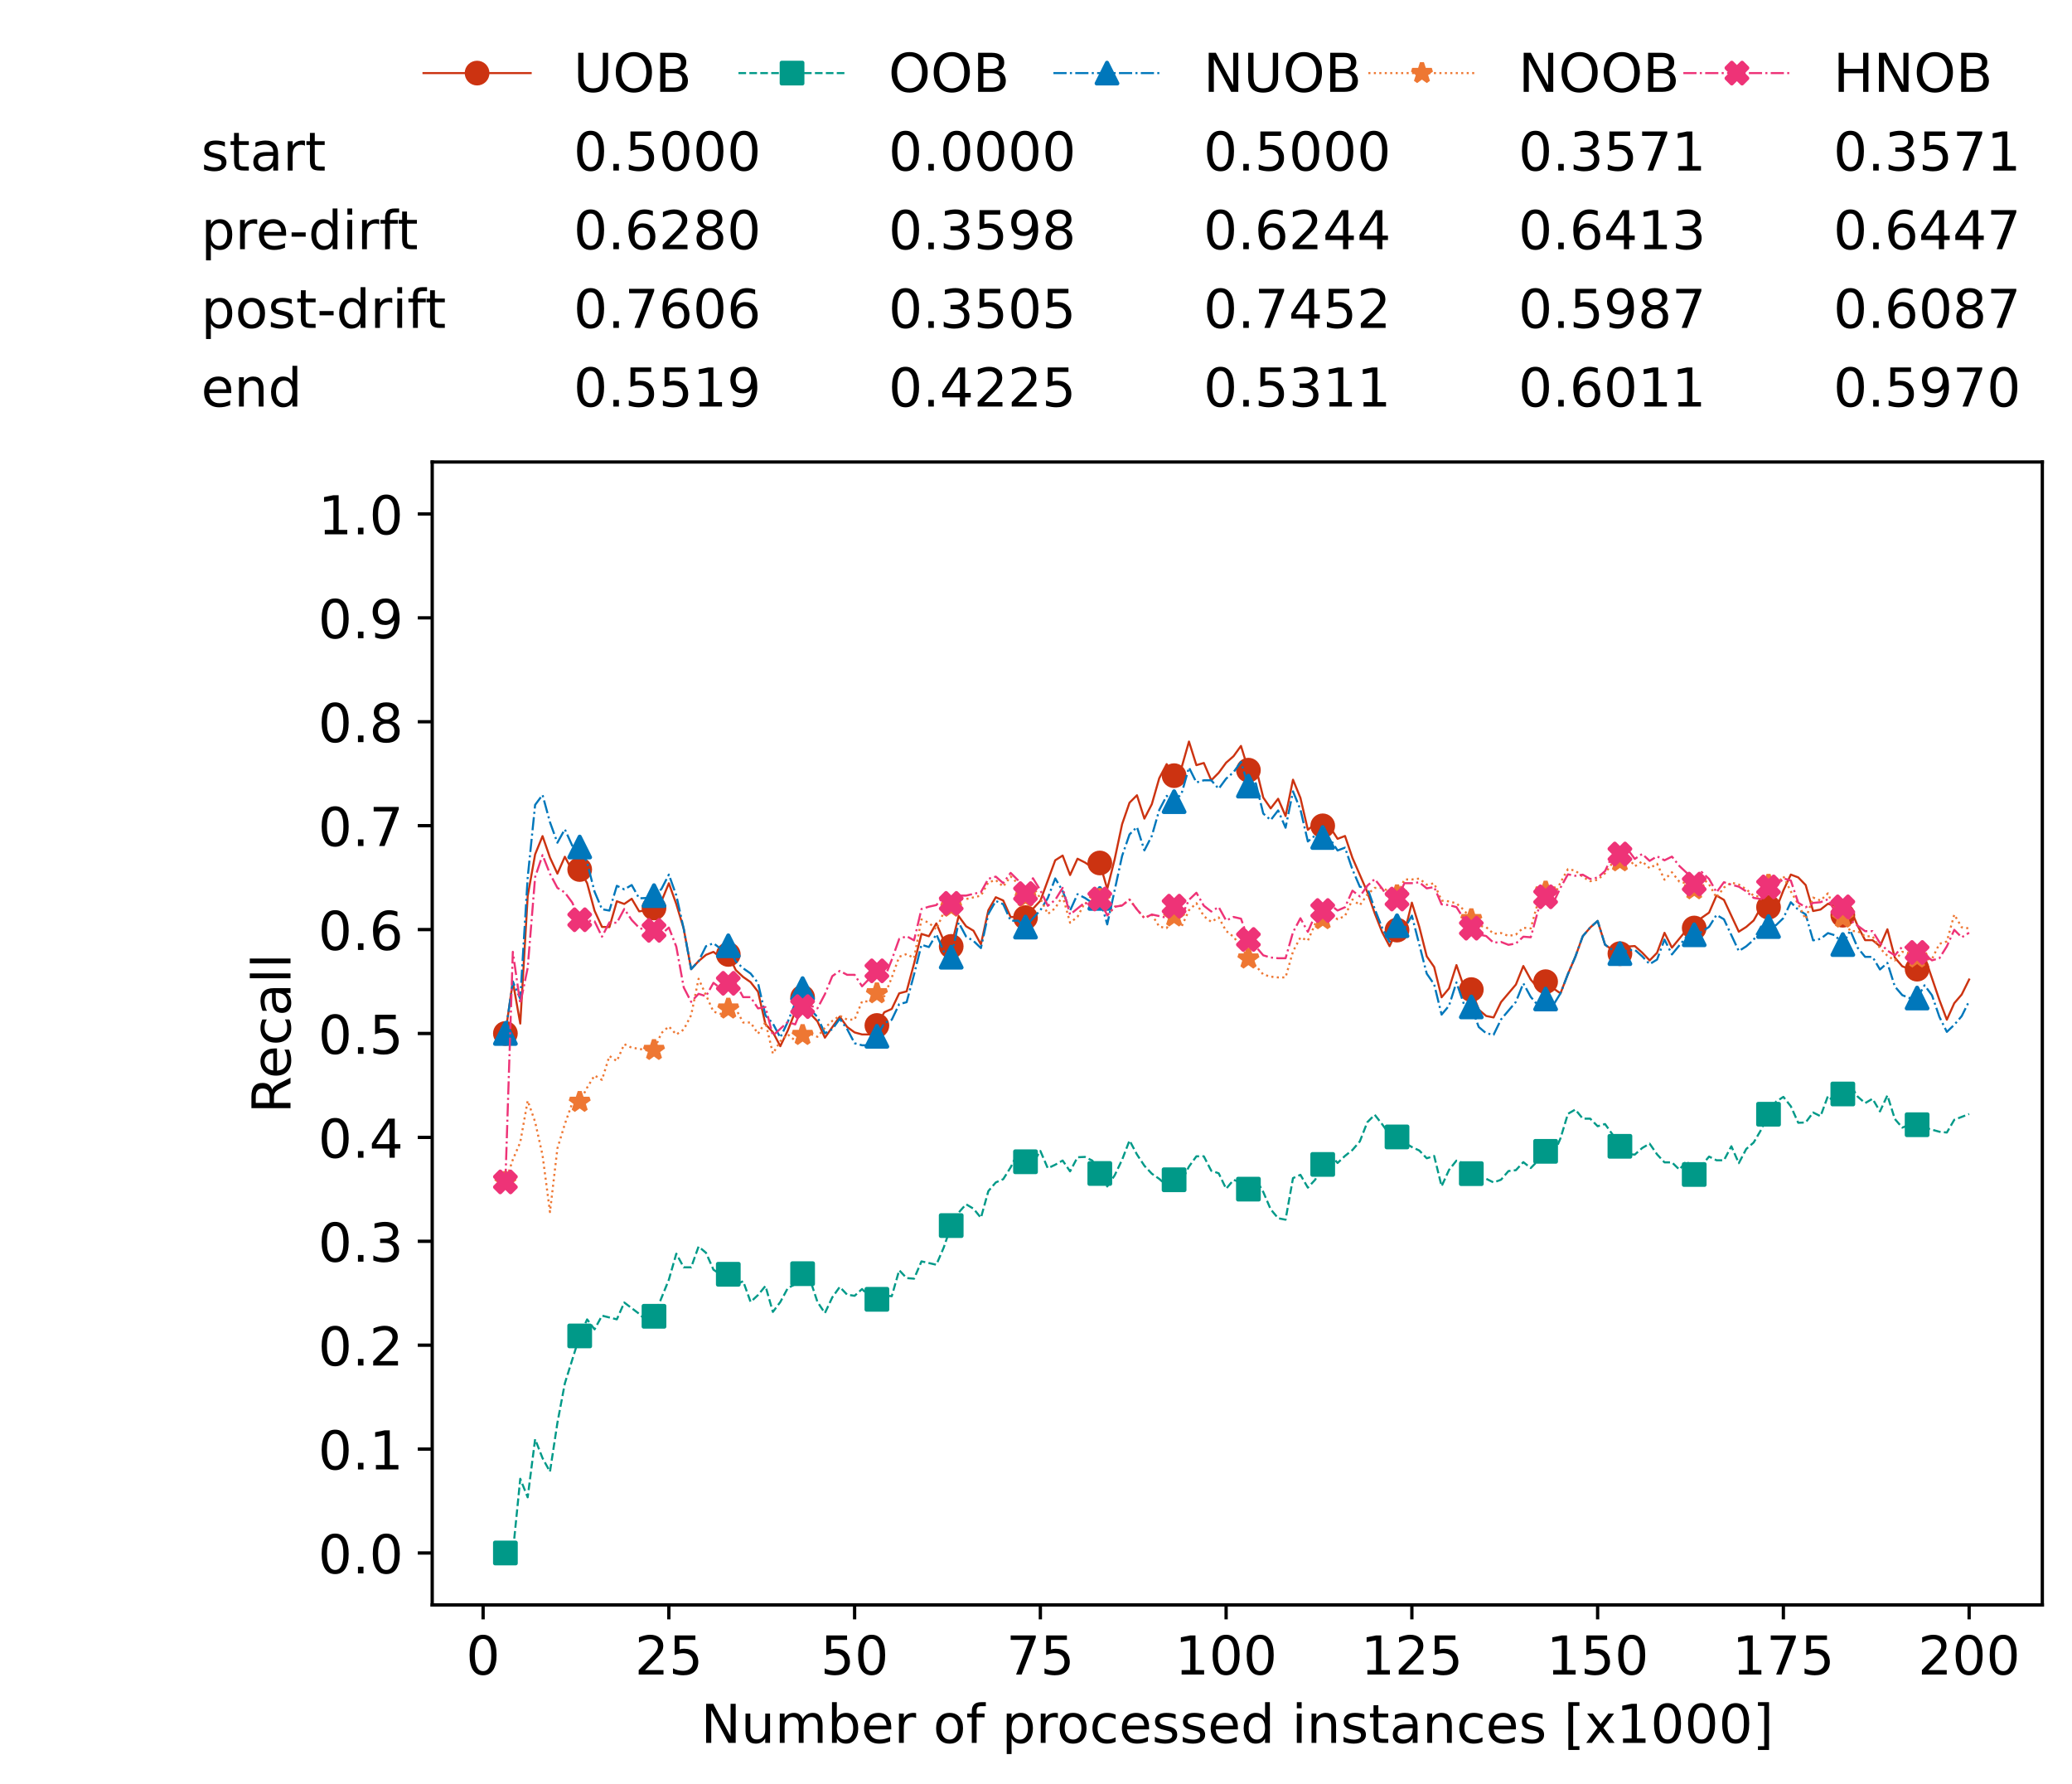 <?xml version="1.0" encoding="utf-8" standalone="no"?>
<!DOCTYPE svg PUBLIC "-//W3C//DTD SVG 1.1//EN"
  "http://www.w3.org/Graphics/SVG/1.1/DTD/svg11.dtd">
<!-- Created with matplotlib (https://matplotlib.org/) -->
<svg height="432.615pt" version="1.1" viewBox="0 0 502.65 432.615" width="502.65pt" xmlns="http://www.w3.org/2000/svg" xmlns:xlink="http://www.w3.org/1999/xlink">
 <defs>
  <style type="text/css">*{stroke-linecap:butt;stroke-linejoin:round;}</style>
 </defs>
 <g id="figure_1">
  <g id="patch_1">
   <path d="M 0 432.615 
L 502.65 432.615 
L 502.65 0 
L 0 0 
z
" style="fill:#ffffff;"/>
  </g>
  <g id="axes_1">
   <g id="patch_2">
    <path d="M 104.85 389.252 
L 495.45 389.252 
L 495.45 112.052 
L 104.85 112.052 
z
" style="fill:#ffffff;"/>
   </g>
   <g id="matplotlib.axis_1">
    <g id="xtick_1">
     <g id="line2d_1">
      <defs>
       <path d="M 0 0 
L 0 3.5 
" id="m04320bddcf" style="stroke:#000000;stroke-width:0.8;"/>
      </defs>
      <g>
       <use style="stroke:#000000;stroke-width:0.8;" x="117.197" xlink:href="#m04320bddcf" y="389.252"/>
      </g>
     </g>
     <g id="text_1">
      <!-- 0 -->
      <g transform="translate(113.061 406.13)scale(0.13 -0.13)">
       <defs>
        <path d="M 31.781 66.406 
Q 24.172 66.406 20.328 58.906 
Q 16.5 51.422 16.5 36.375 
Q 16.5 21.391 20.328 13.891 
Q 24.172 6.391 31.781 6.391 
Q 39.453 6.391 43.281 13.891 
Q 47.125 21.391 47.125 36.375 
Q 47.125 51.422 43.281 58.906 
Q 39.453 66.406 31.781 66.406 
z
M 31.781 74.219 
Q 44.047 74.219 50.516 64.516 
Q 56.984 54.828 56.984 36.375 
Q 56.984 17.969 50.516 8.266 
Q 44.047 -1.422 31.781 -1.422 
Q 19.531 -1.422 13.062 8.266 
Q 6.594 17.969 6.594 36.375 
Q 6.594 54.828 13.062 64.516 
Q 19.531 74.219 31.781 74.219 
z
" id="DejaVuSans-48"/>
       </defs>
       <use xlink:href="#DejaVuSans-48"/>
      </g>
     </g>
    </g>
    <g id="xtick_2">
     <g id="line2d_2">
      <g>
       <use style="stroke:#000000;stroke-width:0.8;" x="162.259" xlink:href="#m04320bddcf" y="389.252"/>
      </g>
     </g>
     <g id="text_2">
      <!-- 25 -->
      <g transform="translate(153.988 406.13)scale(0.13 -0.13)">
       <defs>
        <path d="M 19.188 8.297 
L 53.609 8.297 
L 53.609 0 
L 7.328 0 
L 7.328 8.297 
Q 12.938 14.109 22.625 23.891 
Q 32.328 33.688 34.812 36.531 
Q 39.547 41.844 41.422 45.531 
Q 43.312 49.219 43.312 52.781 
Q 43.312 58.594 39.234 62.25 
Q 35.156 65.922 28.609 65.922 
Q 23.969 65.922 18.812 64.312 
Q 13.672 62.703 7.812 59.422 
L 7.812 69.391 
Q 13.766 71.781 18.938 73 
Q 24.125 74.219 28.422 74.219 
Q 39.75 74.219 46.484 68.547 
Q 53.219 62.891 53.219 53.422 
Q 53.219 48.922 51.531 44.891 
Q 49.859 40.875 45.406 35.406 
Q 44.188 33.984 37.641 27.219 
Q 31.109 20.453 19.188 8.297 
z
" id="DejaVuSans-50"/>
        <path d="M 10.797 72.906 
L 49.516 72.906 
L 49.516 64.594 
L 19.828 64.594 
L 19.828 46.734 
Q 21.969 47.469 24.109 47.828 
Q 26.266 48.188 28.422 48.188 
Q 40.625 48.188 47.75 41.5 
Q 54.891 34.812 54.891 23.391 
Q 54.891 11.625 47.562 5.094 
Q 40.234 -1.422 26.906 -1.422 
Q 22.312 -1.422 17.547 -0.641 
Q 12.797 0.141 7.719 1.703 
L 7.719 11.625 
Q 12.109 9.234 16.797 8.062 
Q 21.484 6.891 26.703 6.891 
Q 35.156 6.891 40.078 11.328 
Q 45.016 15.766 45.016 23.391 
Q 45.016 31 40.078 35.438 
Q 35.156 39.891 26.703 39.891 
Q 22.75 39.891 18.812 39.016 
Q 14.891 38.141 10.797 36.281 
z
" id="DejaVuSans-53"/>
       </defs>
       <use xlink:href="#DejaVuSans-50"/>
       <use x="63.623" xlink:href="#DejaVuSans-53"/>
      </g>
     </g>
    </g>
    <g id="xtick_3">
     <g id="line2d_3">
      <g>
       <use style="stroke:#000000;stroke-width:0.8;" x="207.322" xlink:href="#m04320bddcf" y="389.252"/>
      </g>
     </g>
     <g id="text_3">
      <!-- 50 -->
      <g transform="translate(199.05 406.13)scale(0.13 -0.13)">
       <use xlink:href="#DejaVuSans-53"/>
       <use x="63.623" xlink:href="#DejaVuSans-48"/>
      </g>
     </g>
    </g>
    <g id="xtick_4">
     <g id="line2d_4">
      <g>
       <use style="stroke:#000000;stroke-width:0.8;" x="252.384" xlink:href="#m04320bddcf" y="389.252"/>
      </g>
     </g>
     <g id="text_4">
      <!-- 75 -->
      <g transform="translate(244.113 406.13)scale(0.13 -0.13)">
       <defs>
        <path d="M 8.203 72.906 
L 55.078 72.906 
L 55.078 68.703 
L 28.609 0 
L 18.312 0 
L 43.219 64.594 
L 8.203 64.594 
z
" id="DejaVuSans-55"/>
       </defs>
       <use xlink:href="#DejaVuSans-55"/>
       <use x="63.623" xlink:href="#DejaVuSans-53"/>
      </g>
     </g>
    </g>
    <g id="xtick_5">
     <g id="line2d_5">
      <g>
       <use style="stroke:#000000;stroke-width:0.8;" x="297.446" xlink:href="#m04320bddcf" y="389.252"/>
      </g>
     </g>
     <g id="text_5">
      <!-- 100 -->
      <g transform="translate(285.039 406.13)scale(0.13 -0.13)">
       <defs>
        <path d="M 12.406 8.297 
L 28.516 8.297 
L 28.516 63.922 
L 10.984 60.406 
L 10.984 69.391 
L 28.422 72.906 
L 38.281 72.906 
L 38.281 8.297 
L 54.391 8.297 
L 54.391 0 
L 12.406 0 
z
" id="DejaVuSans-49"/>
       </defs>
       <use xlink:href="#DejaVuSans-49"/>
       <use x="63.623" xlink:href="#DejaVuSans-48"/>
       <use x="127.246" xlink:href="#DejaVuSans-48"/>
      </g>
     </g>
    </g>
    <g id="xtick_6">
     <g id="line2d_6">
      <g>
       <use style="stroke:#000000;stroke-width:0.8;" x="342.509" xlink:href="#m04320bddcf" y="389.252"/>
      </g>
     </g>
     <g id="text_6">
      <!-- 125 -->
      <g transform="translate(330.102 406.13)scale(0.13 -0.13)">
       <use xlink:href="#DejaVuSans-49"/>
       <use x="63.623" xlink:href="#DejaVuSans-50"/>
       <use x="127.246" xlink:href="#DejaVuSans-53"/>
      </g>
     </g>
    </g>
    <g id="xtick_7">
     <g id="line2d_7">
      <g>
       <use style="stroke:#000000;stroke-width:0.8;" x="387.571" xlink:href="#m04320bddcf" y="389.252"/>
      </g>
     </g>
     <g id="text_7">
      <!-- 150 -->
      <g transform="translate(375.164 406.13)scale(0.13 -0.13)">
       <use xlink:href="#DejaVuSans-49"/>
       <use x="63.623" xlink:href="#DejaVuSans-53"/>
       <use x="127.246" xlink:href="#DejaVuSans-48"/>
      </g>
     </g>
    </g>
    <g id="xtick_8">
     <g id="line2d_8">
      <g>
       <use style="stroke:#000000;stroke-width:0.8;" x="432.633" xlink:href="#m04320bddcf" y="389.252"/>
      </g>
     </g>
     <g id="text_8">
      <!-- 175 -->
      <g transform="translate(420.226 406.13)scale(0.13 -0.13)">
       <use xlink:href="#DejaVuSans-49"/>
       <use x="63.623" xlink:href="#DejaVuSans-55"/>
       <use x="127.246" xlink:href="#DejaVuSans-53"/>
      </g>
     </g>
    </g>
    <g id="xtick_9">
     <g id="line2d_9">
      <g>
       <use style="stroke:#000000;stroke-width:0.8;" x="477.695" xlink:href="#m04320bddcf" y="389.252"/>
      </g>
     </g>
     <g id="text_9">
      <!-- 200 -->
      <g transform="translate(465.289 406.13)scale(0.13 -0.13)">
       <use xlink:href="#DejaVuSans-50"/>
       <use x="63.623" xlink:href="#DejaVuSans-48"/>
       <use x="127.246" xlink:href="#DejaVuSans-48"/>
      </g>
     </g>
    </g>
    <g id="text_10">
     <!-- Number of processed instances [x1000] -->
     <g transform="translate(170.025 422.711)scale(0.13 -0.13)">
      <defs>
       <path d="M 9.812 72.906 
L 23.094 72.906 
L 55.422 11.922 
L 55.422 72.906 
L 64.984 72.906 
L 64.984 0 
L 51.703 0 
L 19.391 60.984 
L 19.391 0 
L 9.812 0 
z
" id="DejaVuSans-78"/>
       <path d="M 8.5 21.578 
L 8.5 54.688 
L 17.484 54.688 
L 17.484 21.922 
Q 17.484 14.156 20.5 10.266 
Q 23.531 6.391 29.594 6.391 
Q 36.859 6.391 41.078 11.031 
Q 45.312 15.672 45.312 23.688 
L 45.312 54.688 
L 54.297 54.688 
L 54.297 0 
L 45.312 0 
L 45.312 8.406 
Q 42.047 3.422 37.719 1 
Q 33.406 -1.422 27.688 -1.422 
Q 18.266 -1.422 13.375 4.438 
Q 8.5 10.297 8.5 21.578 
z
M 31.109 56 
z
" id="DejaVuSans-117"/>
       <path d="M 52 44.188 
Q 55.375 50.25 60.062 53.125 
Q 64.75 56 71.094 56 
Q 79.641 56 84.281 50.016 
Q 88.922 44.047 88.922 33.016 
L 88.922 0 
L 79.891 0 
L 79.891 32.719 
Q 79.891 40.578 77.094 44.375 
Q 74.312 48.188 68.609 48.188 
Q 61.625 48.188 57.562 43.547 
Q 53.516 38.922 53.516 30.906 
L 53.516 0 
L 44.484 0 
L 44.484 32.719 
Q 44.484 40.625 41.703 44.406 
Q 38.922 48.188 33.109 48.188 
Q 26.219 48.188 22.156 43.531 
Q 18.109 38.875 18.109 30.906 
L 18.109 0 
L 9.078 0 
L 9.078 54.688 
L 18.109 54.688 
L 18.109 46.188 
Q 21.188 51.219 25.484 53.609 
Q 29.781 56 35.688 56 
Q 41.656 56 45.828 52.969 
Q 50 49.953 52 44.188 
z
" id="DejaVuSans-109"/>
       <path d="M 48.688 27.297 
Q 48.688 37.203 44.609 42.844 
Q 40.531 48.484 33.406 48.484 
Q 26.266 48.484 22.188 42.844 
Q 18.109 37.203 18.109 27.297 
Q 18.109 17.391 22.188 11.75 
Q 26.266 6.109 33.406 6.109 
Q 40.531 6.109 44.609 11.75 
Q 48.688 17.391 48.688 27.297 
z
M 18.109 46.391 
Q 20.953 51.266 25.266 53.625 
Q 29.594 56 35.594 56 
Q 45.562 56 51.781 48.094 
Q 58.016 40.188 58.016 27.297 
Q 58.016 14.406 51.781 6.484 
Q 45.562 -1.422 35.594 -1.422 
Q 29.594 -1.422 25.266 0.953 
Q 20.953 3.328 18.109 8.203 
L 18.109 0 
L 9.078 0 
L 9.078 75.984 
L 18.109 75.984 
z
" id="DejaVuSans-98"/>
       <path d="M 56.203 29.594 
L 56.203 25.203 
L 14.891 25.203 
Q 15.484 15.922 20.484 11.062 
Q 25.484 6.203 34.422 6.203 
Q 39.594 6.203 44.453 7.469 
Q 49.312 8.734 54.109 11.281 
L 54.109 2.781 
Q 49.266 0.734 44.188 -0.344 
Q 39.109 -1.422 33.891 -1.422 
Q 20.797 -1.422 13.156 6.188 
Q 5.516 13.812 5.516 26.812 
Q 5.516 40.234 12.766 48.109 
Q 20.016 56 32.328 56 
Q 43.359 56 49.781 48.891 
Q 56.203 41.797 56.203 29.594 
z
M 47.219 32.234 
Q 47.125 39.594 43.094 43.984 
Q 39.062 48.391 32.422 48.391 
Q 24.906 48.391 20.391 44.141 
Q 15.875 39.891 15.188 32.172 
z
" id="DejaVuSans-101"/>
       <path d="M 41.109 46.297 
Q 39.594 47.172 37.812 47.578 
Q 36.031 48 33.891 48 
Q 26.266 48 22.188 43.047 
Q 18.109 38.094 18.109 28.812 
L 18.109 0 
L 9.078 0 
L 9.078 54.688 
L 18.109 54.688 
L 18.109 46.188 
Q 20.953 51.172 25.484 53.578 
Q 30.031 56 36.531 56 
Q 37.453 56 38.578 55.875 
Q 39.703 55.766 41.062 55.516 
z
" id="DejaVuSans-114"/>
       <path id="DejaVuSans-32"/>
       <path d="M 30.609 48.391 
Q 23.391 48.391 19.188 42.75 
Q 14.984 37.109 14.984 27.297 
Q 14.984 17.484 19.156 11.844 
Q 23.344 6.203 30.609 6.203 
Q 37.797 6.203 41.984 11.859 
Q 46.188 17.531 46.188 27.297 
Q 46.188 37.016 41.984 42.703 
Q 37.797 48.391 30.609 48.391 
z
M 30.609 56 
Q 42.328 56 49.016 48.375 
Q 55.719 40.766 55.719 27.297 
Q 55.719 13.875 49.016 6.219 
Q 42.328 -1.422 30.609 -1.422 
Q 18.844 -1.422 12.172 6.219 
Q 5.516 13.875 5.516 27.297 
Q 5.516 40.766 12.172 48.375 
Q 18.844 56 30.609 56 
z
" id="DejaVuSans-111"/>
       <path d="M 37.109 75.984 
L 37.109 68.5 
L 28.516 68.5 
Q 23.688 68.5 21.797 66.547 
Q 19.922 64.594 19.922 59.516 
L 19.922 54.688 
L 34.719 54.688 
L 34.719 47.703 
L 19.922 47.703 
L 19.922 0 
L 10.891 0 
L 10.891 47.703 
L 2.297 47.703 
L 2.297 54.688 
L 10.891 54.688 
L 10.891 58.5 
Q 10.891 67.625 15.141 71.797 
Q 19.391 75.984 28.609 75.984 
z
" id="DejaVuSans-102"/>
       <path d="M 18.109 8.203 
L 18.109 -20.797 
L 9.078 -20.797 
L 9.078 54.688 
L 18.109 54.688 
L 18.109 46.391 
Q 20.953 51.266 25.266 53.625 
Q 29.594 56 35.594 56 
Q 45.562 56 51.781 48.094 
Q 58.016 40.188 58.016 27.297 
Q 58.016 14.406 51.781 6.484 
Q 45.562 -1.422 35.594 -1.422 
Q 29.594 -1.422 25.266 0.953 
Q 20.953 3.328 18.109 8.203 
z
M 48.688 27.297 
Q 48.688 37.203 44.609 42.844 
Q 40.531 48.484 33.406 48.484 
Q 26.266 48.484 22.188 42.844 
Q 18.109 37.203 18.109 27.297 
Q 18.109 17.391 22.188 11.75 
Q 26.266 6.109 33.406 6.109 
Q 40.531 6.109 44.609 11.75 
Q 48.688 17.391 48.688 27.297 
z
" id="DejaVuSans-112"/>
       <path d="M 48.781 52.594 
L 48.781 44.188 
Q 44.969 46.297 41.141 47.344 
Q 37.312 48.391 33.406 48.391 
Q 24.656 48.391 19.812 42.844 
Q 14.984 37.312 14.984 27.297 
Q 14.984 17.281 19.812 11.734 
Q 24.656 6.203 33.406 6.203 
Q 37.312 6.203 41.141 7.25 
Q 44.969 8.297 48.781 10.406 
L 48.781 2.094 
Q 45.016 0.344 40.984 -0.531 
Q 36.969 -1.422 32.422 -1.422 
Q 20.062 -1.422 12.781 6.344 
Q 5.516 14.109 5.516 27.297 
Q 5.516 40.672 12.859 48.328 
Q 20.219 56 33.016 56 
Q 37.156 56 41.109 55.141 
Q 45.062 54.297 48.781 52.594 
z
" id="DejaVuSans-99"/>
       <path d="M 44.281 53.078 
L 44.281 44.578 
Q 40.484 46.531 36.375 47.5 
Q 32.281 48.484 27.875 48.484 
Q 21.188 48.484 17.844 46.438 
Q 14.5 44.391 14.5 40.281 
Q 14.5 37.156 16.891 35.375 
Q 19.281 33.594 26.516 31.984 
L 29.594 31.297 
Q 39.156 29.25 43.188 25.516 
Q 47.219 21.781 47.219 15.094 
Q 47.219 7.469 41.188 3.016 
Q 35.156 -1.422 24.609 -1.422 
Q 20.219 -1.422 15.453 -0.562 
Q 10.688 0.297 5.422 2 
L 5.422 11.281 
Q 10.406 8.688 15.234 7.391 
Q 20.062 6.109 24.812 6.109 
Q 31.156 6.109 34.562 8.281 
Q 37.984 10.453 37.984 14.406 
Q 37.984 18.062 35.516 20.016 
Q 33.062 21.969 24.703 23.781 
L 21.578 24.516 
Q 13.234 26.266 9.516 29.906 
Q 5.812 33.547 5.812 39.891 
Q 5.812 47.609 11.281 51.797 
Q 16.75 56 26.812 56 
Q 31.781 56 36.172 55.266 
Q 40.578 54.547 44.281 53.078 
z
" id="DejaVuSans-115"/>
       <path d="M 45.406 46.391 
L 45.406 75.984 
L 54.391 75.984 
L 54.391 0 
L 45.406 0 
L 45.406 8.203 
Q 42.578 3.328 38.25 0.953 
Q 33.938 -1.422 27.875 -1.422 
Q 17.969 -1.422 11.734 6.484 
Q 5.516 14.406 5.516 27.297 
Q 5.516 40.188 11.734 48.094 
Q 17.969 56 27.875 56 
Q 33.938 56 38.25 53.625 
Q 42.578 51.266 45.406 46.391 
z
M 14.797 27.297 
Q 14.797 17.391 18.875 11.75 
Q 22.953 6.109 30.078 6.109 
Q 37.203 6.109 41.297 11.75 
Q 45.406 17.391 45.406 27.297 
Q 45.406 37.203 41.297 42.844 
Q 37.203 48.484 30.078 48.484 
Q 22.953 48.484 18.875 42.844 
Q 14.797 37.203 14.797 27.297 
z
" id="DejaVuSans-100"/>
       <path d="M 9.422 54.688 
L 18.406 54.688 
L 18.406 0 
L 9.422 0 
z
M 9.422 75.984 
L 18.406 75.984 
L 18.406 64.594 
L 9.422 64.594 
z
" id="DejaVuSans-105"/>
       <path d="M 54.891 33.016 
L 54.891 0 
L 45.906 0 
L 45.906 32.719 
Q 45.906 40.484 42.875 44.328 
Q 39.844 48.188 33.797 48.188 
Q 26.516 48.188 22.312 43.547 
Q 18.109 38.922 18.109 30.906 
L 18.109 0 
L 9.078 0 
L 9.078 54.688 
L 18.109 54.688 
L 18.109 46.188 
Q 21.344 51.125 25.703 53.562 
Q 30.078 56 35.797 56 
Q 45.219 56 50.047 50.172 
Q 54.891 44.344 54.891 33.016 
z
" id="DejaVuSans-110"/>
       <path d="M 18.312 70.219 
L 18.312 54.688 
L 36.812 54.688 
L 36.812 47.703 
L 18.312 47.703 
L 18.312 18.016 
Q 18.312 11.328 20.141 9.422 
Q 21.969 7.516 27.594 7.516 
L 36.812 7.516 
L 36.812 0 
L 27.594 0 
Q 17.188 0 13.234 3.875 
Q 9.281 7.766 9.281 18.016 
L 9.281 47.703 
L 2.688 47.703 
L 2.688 54.688 
L 9.281 54.688 
L 9.281 70.219 
z
" id="DejaVuSans-116"/>
       <path d="M 34.281 27.484 
Q 23.391 27.484 19.188 25 
Q 14.984 22.516 14.984 16.5 
Q 14.984 11.719 18.141 8.906 
Q 21.297 6.109 26.703 6.109 
Q 34.188 6.109 38.703 11.406 
Q 43.219 16.703 43.219 25.484 
L 43.219 27.484 
z
M 52.203 31.203 
L 52.203 0 
L 43.219 0 
L 43.219 8.297 
Q 40.141 3.328 35.547 0.953 
Q 30.953 -1.422 24.312 -1.422 
Q 15.922 -1.422 10.953 3.297 
Q 6 8.016 6 15.922 
Q 6 25.141 12.172 29.828 
Q 18.359 34.516 30.609 34.516 
L 43.219 34.516 
L 43.219 35.406 
Q 43.219 41.609 39.141 45 
Q 35.062 48.391 27.688 48.391 
Q 23 48.391 18.547 47.266 
Q 14.109 46.141 10.016 43.891 
L 10.016 52.203 
Q 14.938 54.109 19.578 55.047 
Q 24.219 56 28.609 56 
Q 40.484 56 46.344 49.844 
Q 52.203 43.703 52.203 31.203 
z
" id="DejaVuSans-97"/>
       <path d="M 8.594 75.984 
L 29.297 75.984 
L 29.297 69 
L 17.578 69 
L 17.578 -6.203 
L 29.297 -6.203 
L 29.297 -13.188 
L 8.594 -13.188 
z
" id="DejaVuSans-91"/>
       <path d="M 54.891 54.688 
L 35.109 28.078 
L 55.906 0 
L 45.312 0 
L 29.391 21.484 
L 13.484 0 
L 2.875 0 
L 24.125 28.609 
L 4.688 54.688 
L 15.281 54.688 
L 29.781 35.203 
L 44.281 54.688 
z
" id="DejaVuSans-120"/>
       <path d="M 30.422 75.984 
L 30.422 -13.188 
L 9.719 -13.188 
L 9.719 -6.203 
L 21.391 -6.203 
L 21.391 69 
L 9.719 69 
L 9.719 75.984 
z
" id="DejaVuSans-93"/>
      </defs>
      <use xlink:href="#DejaVuSans-78"/>
      <use x="74.805" xlink:href="#DejaVuSans-117"/>
      <use x="138.184" xlink:href="#DejaVuSans-109"/>
      <use x="235.596" xlink:href="#DejaVuSans-98"/>
      <use x="299.072" xlink:href="#DejaVuSans-101"/>
      <use x="360.596" xlink:href="#DejaVuSans-114"/>
      <use x="401.709" xlink:href="#DejaVuSans-32"/>
      <use x="433.496" xlink:href="#DejaVuSans-111"/>
      <use x="494.678" xlink:href="#DejaVuSans-102"/>
      <use x="529.883" xlink:href="#DejaVuSans-32"/>
      <use x="561.67" xlink:href="#DejaVuSans-112"/>
      <use x="625.146" xlink:href="#DejaVuSans-114"/>
      <use x="664.01" xlink:href="#DejaVuSans-111"/>
      <use x="725.191" xlink:href="#DejaVuSans-99"/>
      <use x="780.172" xlink:href="#DejaVuSans-101"/>
      <use x="841.695" xlink:href="#DejaVuSans-115"/>
      <use x="893.795" xlink:href="#DejaVuSans-115"/>
      <use x="945.895" xlink:href="#DejaVuSans-101"/>
      <use x="1007.418" xlink:href="#DejaVuSans-100"/>
      <use x="1070.895" xlink:href="#DejaVuSans-32"/>
      <use x="1102.682" xlink:href="#DejaVuSans-105"/>
      <use x="1130.465" xlink:href="#DejaVuSans-110"/>
      <use x="1193.844" xlink:href="#DejaVuSans-115"/>
      <use x="1245.943" xlink:href="#DejaVuSans-116"/>
      <use x="1285.152" xlink:href="#DejaVuSans-97"/>
      <use x="1346.432" xlink:href="#DejaVuSans-110"/>
      <use x="1409.811" xlink:href="#DejaVuSans-99"/>
      <use x="1464.791" xlink:href="#DejaVuSans-101"/>
      <use x="1526.314" xlink:href="#DejaVuSans-115"/>
      <use x="1578.414" xlink:href="#DejaVuSans-32"/>
      <use x="1610.201" xlink:href="#DejaVuSans-91"/>
      <use x="1649.215" xlink:href="#DejaVuSans-120"/>
      <use x="1708.395" xlink:href="#DejaVuSans-49"/>
      <use x="1772.018" xlink:href="#DejaVuSans-48"/>
      <use x="1835.641" xlink:href="#DejaVuSans-48"/>
      <use x="1899.264" xlink:href="#DejaVuSans-48"/>
      <use x="1962.887" xlink:href="#DejaVuSans-93"/>
     </g>
    </g>
   </g>
   <g id="matplotlib.axis_2">
    <g id="ytick_1">
     <g id="line2d_10">
      <defs>
       <path d="M 0 0 
L -3.5 0 
" id="m2d92e32310" style="stroke:#000000;stroke-width:0.8;"/>
      </defs>
      <g>
       <use style="stroke:#000000;stroke-width:0.8;" x="104.85" xlink:href="#m2d92e32310" y="376.652"/>
      </g>
     </g>
     <g id="text_11">
      <!-- 0.0 -->
      <g transform="translate(77.176 381.591)scale(0.13 -0.13)">
       <defs>
        <path d="M 10.688 12.406 
L 21 12.406 
L 21 0 
L 10.688 0 
z
" id="DejaVuSans-46"/>
       </defs>
       <use xlink:href="#DejaVuSans-48"/>
       <use x="63.623" xlink:href="#DejaVuSans-46"/>
       <use x="95.41" xlink:href="#DejaVuSans-48"/>
      </g>
     </g>
    </g>
    <g id="ytick_2">
     <g id="line2d_11">
      <g>
       <use style="stroke:#000000;stroke-width:0.8;" x="104.85" xlink:href="#m2d92e32310" y="351.452"/>
      </g>
     </g>
     <g id="text_12">
      <!-- 0.1 -->
      <g transform="translate(77.176 356.391)scale(0.13 -0.13)">
       <use xlink:href="#DejaVuSans-48"/>
       <use x="63.623" xlink:href="#DejaVuSans-46"/>
       <use x="95.41" xlink:href="#DejaVuSans-49"/>
      </g>
     </g>
    </g>
    <g id="ytick_3">
     <g id="line2d_12">
      <g>
       <use style="stroke:#000000;stroke-width:0.8;" x="104.85" xlink:href="#m2d92e32310" y="326.252"/>
      </g>
     </g>
     <g id="text_13">
      <!-- 0.2 -->
      <g transform="translate(77.176 331.191)scale(0.13 -0.13)">
       <use xlink:href="#DejaVuSans-48"/>
       <use x="63.623" xlink:href="#DejaVuSans-46"/>
       <use x="95.41" xlink:href="#DejaVuSans-50"/>
      </g>
     </g>
    </g>
    <g id="ytick_4">
     <g id="line2d_13">
      <g>
       <use style="stroke:#000000;stroke-width:0.8;" x="104.85" xlink:href="#m2d92e32310" y="301.052"/>
      </g>
     </g>
     <g id="text_14">
      <!-- 0.3 -->
      <g transform="translate(77.176 305.991)scale(0.13 -0.13)">
       <defs>
        <path d="M 40.578 39.312 
Q 47.656 37.797 51.625 33 
Q 55.609 28.219 55.609 21.188 
Q 55.609 10.406 48.188 4.484 
Q 40.766 -1.422 27.094 -1.422 
Q 22.516 -1.422 17.656 -0.516 
Q 12.797 0.391 7.625 2.203 
L 7.625 11.719 
Q 11.719 9.328 16.594 8.109 
Q 21.484 6.891 26.812 6.891 
Q 36.078 6.891 40.938 10.547 
Q 45.797 14.203 45.797 21.188 
Q 45.797 27.641 41.281 31.266 
Q 36.766 34.906 28.719 34.906 
L 20.219 34.906 
L 20.219 43.016 
L 29.109 43.016 
Q 36.375 43.016 40.234 45.922 
Q 44.094 48.828 44.094 54.297 
Q 44.094 59.906 40.109 62.906 
Q 36.141 65.922 28.719 65.922 
Q 24.656 65.922 20.016 65.031 
Q 15.375 64.156 9.812 62.312 
L 9.812 71.094 
Q 15.438 72.656 20.344 73.438 
Q 25.25 74.219 29.594 74.219 
Q 40.828 74.219 47.359 69.109 
Q 53.906 64.016 53.906 55.328 
Q 53.906 49.266 50.438 45.094 
Q 46.969 40.922 40.578 39.312 
z
" id="DejaVuSans-51"/>
       </defs>
       <use xlink:href="#DejaVuSans-48"/>
       <use x="63.623" xlink:href="#DejaVuSans-46"/>
       <use x="95.41" xlink:href="#DejaVuSans-51"/>
      </g>
     </g>
    </g>
    <g id="ytick_5">
     <g id="line2d_14">
      <g>
       <use style="stroke:#000000;stroke-width:0.8;" x="104.85" xlink:href="#m2d92e32310" y="275.852"/>
      </g>
     </g>
     <g id="text_15">
      <!-- 0.4 -->
      <g transform="translate(77.176 280.791)scale(0.13 -0.13)">
       <defs>
        <path d="M 37.797 64.312 
L 12.891 25.391 
L 37.797 25.391 
z
M 35.203 72.906 
L 47.609 72.906 
L 47.609 25.391 
L 58.016 25.391 
L 58.016 17.188 
L 47.609 17.188 
L 47.609 0 
L 37.797 0 
L 37.797 17.188 
L 4.891 17.188 
L 4.891 26.703 
z
" id="DejaVuSans-52"/>
       </defs>
       <use xlink:href="#DejaVuSans-48"/>
       <use x="63.623" xlink:href="#DejaVuSans-46"/>
       <use x="95.41" xlink:href="#DejaVuSans-52"/>
      </g>
     </g>
    </g>
    <g id="ytick_6">
     <g id="line2d_15">
      <g>
       <use style="stroke:#000000;stroke-width:0.8;" x="104.85" xlink:href="#m2d92e32310" y="250.652"/>
      </g>
     </g>
     <g id="text_16">
      <!-- 0.5 -->
      <g transform="translate(77.176 255.591)scale(0.13 -0.13)">
       <use xlink:href="#DejaVuSans-48"/>
       <use x="63.623" xlink:href="#DejaVuSans-46"/>
       <use x="95.41" xlink:href="#DejaVuSans-53"/>
      </g>
     </g>
    </g>
    <g id="ytick_7">
     <g id="line2d_16">
      <g>
       <use style="stroke:#000000;stroke-width:0.8;" x="104.85" xlink:href="#m2d92e32310" y="225.452"/>
      </g>
     </g>
     <g id="text_17">
      <!-- 0.6 -->
      <g transform="translate(77.176 230.391)scale(0.13 -0.13)">
       <defs>
        <path d="M 33.016 40.375 
Q 26.375 40.375 22.484 35.828 
Q 18.609 31.297 18.609 23.391 
Q 18.609 15.531 22.484 10.953 
Q 26.375 6.391 33.016 6.391 
Q 39.656 6.391 43.531 10.953 
Q 47.406 15.531 47.406 23.391 
Q 47.406 31.297 43.531 35.828 
Q 39.656 40.375 33.016 40.375 
z
M 52.594 71.297 
L 52.594 62.312 
Q 48.875 64.062 45.094 64.984 
Q 41.312 65.922 37.594 65.922 
Q 27.828 65.922 22.672 59.328 
Q 17.531 52.734 16.797 39.406 
Q 19.672 43.656 24.016 45.922 
Q 28.375 48.188 33.594 48.188 
Q 44.578 48.188 50.953 41.516 
Q 57.328 34.859 57.328 23.391 
Q 57.328 12.156 50.688 5.359 
Q 44.047 -1.422 33.016 -1.422 
Q 20.359 -1.422 13.672 8.266 
Q 6.984 17.969 6.984 36.375 
Q 6.984 53.656 15.188 63.938 
Q 23.391 74.219 37.203 74.219 
Q 40.922 74.219 44.703 73.484 
Q 48.484 72.75 52.594 71.297 
z
" id="DejaVuSans-54"/>
       </defs>
       <use xlink:href="#DejaVuSans-48"/>
       <use x="63.623" xlink:href="#DejaVuSans-46"/>
       <use x="95.41" xlink:href="#DejaVuSans-54"/>
      </g>
     </g>
    </g>
    <g id="ytick_8">
     <g id="line2d_17">
      <g>
       <use style="stroke:#000000;stroke-width:0.8;" x="104.85" xlink:href="#m2d92e32310" y="200.252"/>
      </g>
     </g>
     <g id="text_18">
      <!-- 0.7 -->
      <g transform="translate(77.176 205.191)scale(0.13 -0.13)">
       <use xlink:href="#DejaVuSans-48"/>
       <use x="63.623" xlink:href="#DejaVuSans-46"/>
       <use x="95.41" xlink:href="#DejaVuSans-55"/>
      </g>
     </g>
    </g>
    <g id="ytick_9">
     <g id="line2d_18">
      <g>
       <use style="stroke:#000000;stroke-width:0.8;" x="104.85" xlink:href="#m2d92e32310" y="175.052"/>
      </g>
     </g>
     <g id="text_19">
      <!-- 0.8 -->
      <g transform="translate(77.176 179.991)scale(0.13 -0.13)">
       <defs>
        <path d="M 31.781 34.625 
Q 24.75 34.625 20.719 30.859 
Q 16.703 27.094 16.703 20.516 
Q 16.703 13.922 20.719 10.156 
Q 24.75 6.391 31.781 6.391 
Q 38.812 6.391 42.859 10.172 
Q 46.922 13.969 46.922 20.516 
Q 46.922 27.094 42.891 30.859 
Q 38.875 34.625 31.781 34.625 
z
M 21.922 38.812 
Q 15.578 40.375 12.031 44.719 
Q 8.5 49.078 8.5 55.328 
Q 8.5 64.062 14.719 69.141 
Q 20.953 74.219 31.781 74.219 
Q 42.672 74.219 48.875 69.141 
Q 55.078 64.062 55.078 55.328 
Q 55.078 49.078 51.531 44.719 
Q 48 40.375 41.703 38.812 
Q 48.828 37.156 52.797 32.312 
Q 56.781 27.484 56.781 20.516 
Q 56.781 9.906 50.312 4.234 
Q 43.844 -1.422 31.781 -1.422 
Q 19.734 -1.422 13.25 4.234 
Q 6.781 9.906 6.781 20.516 
Q 6.781 27.484 10.781 32.312 
Q 14.797 37.156 21.922 38.812 
z
M 18.312 54.391 
Q 18.312 48.734 21.844 45.562 
Q 25.391 42.391 31.781 42.391 
Q 38.141 42.391 41.719 45.562 
Q 45.312 48.734 45.312 54.391 
Q 45.312 60.062 41.719 63.234 
Q 38.141 66.406 31.781 66.406 
Q 25.391 66.406 21.844 63.234 
Q 18.312 60.062 18.312 54.391 
z
" id="DejaVuSans-56"/>
       </defs>
       <use xlink:href="#DejaVuSans-48"/>
       <use x="63.623" xlink:href="#DejaVuSans-46"/>
       <use x="95.41" xlink:href="#DejaVuSans-56"/>
      </g>
     </g>
    </g>
    <g id="ytick_10">
     <g id="line2d_19">
      <g>
       <use style="stroke:#000000;stroke-width:0.8;" x="104.85" xlink:href="#m2d92e32310" y="149.852"/>
      </g>
     </g>
     <g id="text_20">
      <!-- 0.9 -->
      <g transform="translate(77.176 154.791)scale(0.13 -0.13)">
       <defs>
        <path d="M 10.984 1.516 
L 10.984 10.5 
Q 14.703 8.734 18.5 7.812 
Q 22.312 6.891 25.984 6.891 
Q 35.75 6.891 40.891 13.453 
Q 46.047 20.016 46.781 33.406 
Q 43.953 29.203 39.594 26.953 
Q 35.25 24.703 29.984 24.703 
Q 19.047 24.703 12.672 31.312 
Q 6.297 37.938 6.297 49.422 
Q 6.297 60.641 12.938 67.422 
Q 19.578 74.219 30.609 74.219 
Q 43.266 74.219 49.922 64.516 
Q 56.594 54.828 56.594 36.375 
Q 56.594 19.141 48.406 8.859 
Q 40.234 -1.422 26.422 -1.422 
Q 22.703 -1.422 18.891 -0.688 
Q 15.094 0.047 10.984 1.516 
z
M 30.609 32.422 
Q 37.25 32.422 41.125 36.953 
Q 45.016 41.5 45.016 49.422 
Q 45.016 57.281 41.125 61.844 
Q 37.25 66.406 30.609 66.406 
Q 23.969 66.406 20.094 61.844 
Q 16.219 57.281 16.219 49.422 
Q 16.219 41.5 20.094 36.953 
Q 23.969 32.422 30.609 32.422 
z
" id="DejaVuSans-57"/>
       </defs>
       <use xlink:href="#DejaVuSans-48"/>
       <use x="63.623" xlink:href="#DejaVuSans-46"/>
       <use x="95.41" xlink:href="#DejaVuSans-57"/>
      </g>
     </g>
    </g>
    <g id="ytick_11">
     <g id="line2d_20">
      <g>
       <use style="stroke:#000000;stroke-width:0.8;" x="104.85" xlink:href="#m2d92e32310" y="124.652"/>
      </g>
     </g>
     <g id="text_21">
      <!-- 1.0 -->
      <g transform="translate(77.176 129.591)scale(0.13 -0.13)">
       <use xlink:href="#DejaVuSans-49"/>
       <use x="63.623" xlink:href="#DejaVuSans-46"/>
       <use x="95.41" xlink:href="#DejaVuSans-48"/>
      </g>
     </g>
    </g>
    <g id="text_22">
     <!-- Recall -->
     <g transform="translate(70.472 270.044)rotate(-90)scale(0.13 -0.13)">
      <defs>
       <path d="M 44.391 34.188 
Q 47.562 33.109 50.562 29.594 
Q 53.562 26.078 56.594 19.922 
L 66.609 0 
L 56 0 
L 46.688 18.703 
Q 43.062 26.031 39.672 28.422 
Q 36.281 30.812 30.422 30.812 
L 19.672 30.812 
L 19.672 0 
L 9.812 0 
L 9.812 72.906 
L 32.078 72.906 
Q 44.578 72.906 50.734 67.672 
Q 56.891 62.453 56.891 51.906 
Q 56.891 45.016 53.688 40.469 
Q 50.484 35.938 44.391 34.188 
z
M 19.672 64.797 
L 19.672 38.922 
L 32.078 38.922 
Q 39.203 38.922 42.844 42.219 
Q 46.484 45.516 46.484 51.906 
Q 46.484 58.297 42.844 61.547 
Q 39.203 64.797 32.078 64.797 
z
" id="DejaVuSans-82"/>
       <path d="M 9.422 75.984 
L 18.406 75.984 
L 18.406 0 
L 9.422 0 
z
" id="DejaVuSans-108"/>
      </defs>
      <use xlink:href="#DejaVuSans-82"/>
      <use x="64.982" xlink:href="#DejaVuSans-101"/>
      <use x="126.506" xlink:href="#DejaVuSans-99"/>
      <use x="181.486" xlink:href="#DejaVuSans-97"/>
      <use x="242.766" xlink:href="#DejaVuSans-108"/>
      <use x="270.549" xlink:href="#DejaVuSans-108"/>
     </g>
    </g>
   </g>
   <g id="line2d_21"/>
   <g id="line2d_22"/>
   <g id="line2d_23"/>
   <g id="line2d_24"/>
   <g id="line2d_25"/>
   <g id="line2d_26">
    <path clip-path="url(#ped02969c15)" d="M 122.605 250.652 
L 124.407 238.052 
L 126.21 248.252 
L 128.012 217.352 
L 129.815 207.212 
L 131.617 202.785 
L 133.419 207.987 
L 135.222 211.888 
L 137.024 207.795 
L 138.827 211.112 
L 140.629 210.888 
L 142.432 214.202 
L 144.234 220.882 
L 146.037 224.809 
L 147.839 224.852 
L 149.642 218.589 
L 151.444 219.24 
L 153.247 217.985 
L 155.049 221.031 
L 156.852 220.794 
L 158.654 220.221 
L 160.457 218.617 
L 162.259 214.217 
L 164.062 219.257 
L 165.864 225.257 
L 167.667 235.057 
L 169.469 233.11 
L 171.272 231.583 
L 173.074 230.863 
L 174.877 232.247 
L 176.679 231.484 
L 178.482 235.264 
L 180.284 236.944 
L 182.087 238.204 
L 183.889 240.514 
L 185.692 248.389 
L 187.494 250.339 
L 189.297 253.739 
L 191.099 249.959 
L 192.902 245.377 
L 194.704 241.873 
L 196.507 245.787 
L 198.309 247.712 
L 200.112 251.672 
L 203.717 246.564 
L 205.519 249.084 
L 207.322 250.397 
L 209.124 250.888 
L 210.927 250.888 
L 212.729 248.711 
L 214.532 245.504 
L 216.334 244.696 
L 218.137 240.916 
L 219.939 240.439 
L 221.742 233.709 
L 223.544 226.509 
L 225.347 227.069 
L 227.149 223.953 
L 228.952 228.153 
L 230.754 229.529 
L 232.557 222.179 
L 234.359 224.654 
L 236.162 225.734 
L 237.964 229.042 
L 239.767 220.762 
L 241.569 217.612 
L 243.372 218.399 
L 245.174 222.408 
L 246.976 222.408 
L 248.779 222.548 
L 250.581 220.4 
L 252.384 218.462 
L 255.989 208.649 
L 257.791 207.504 
L 259.594 212.229 
L 261.396 208.269 
L 263.199 209.181 
L 265.001 210.381 
L 266.804 209.301 
L 268.606 215.601 
L 270.409 208.401 
L 272.211 199.896 
L 274.014 194.676 
L 275.816 192.876 
L 277.619 198.546 
L 279.421 195.046 
L 281.224 188.746 
L 283.026 185.326 
L 284.829 188.126 
L 286.631 186.201 
L 288.434 179.847 
L 290.236 185.574 
L 292.039 185.049 
L 293.841 189.249 
L 295.644 187.432 
L 297.446 184.977 
L 299.249 183.402 
L 301.051 180.91 
L 302.854 186.79 
L 304.656 186.09 
L 306.459 193.44 
L 308.261 196.065 
L 310.064 193.725 
L 311.866 197.925 
L 313.669 189.105 
L 315.471 193.505 
L 317.274 201.259 
L 319.076 199.77 
L 320.879 200.295 
L 322.681 200.645 
L 324.484 203.445 
L 326.286 202.757 
L 328.089 208.055 
L 331.694 216.347 
L 333.496 221.502 
L 335.299 226.084 
L 337.101 229.476 
L 338.904 225.576 
L 340.706 226.276 
L 342.509 218.926 
L 344.311 224.806 
L 346.114 231.946 
L 347.916 234.531 
L 349.719 241.881 
L 351.521 239.721 
L 353.324 234.067 
L 355.126 239.336 
L 356.928 240.011 
L 358.731 244.879 
L 360.533 246.406 
L 362.336 246.766 
L 364.138 243.044 
L 367.743 238.79 
L 369.546 234.29 
L 371.348 237.583 
L 373.151 239.683 
L 374.953 238.091 
L 376.756 239.666 
L 378.558 240.926 
L 380.361 236.246 
L 382.163 232.046 
L 383.966 227.061 
L 385.768 224.961 
L 387.571 223.357 
L 389.373 229.132 
L 391.176 230.392 
L 392.978 231.292 
L 394.781 229.574 
L 396.583 229.447 
L 398.386 231.047 
L 400.188 232.937 
L 401.991 231.084 
L 403.793 226.238 
L 405.596 229.838 
L 409.201 225.463 
L 411.003 225.075 
L 412.806 222.6 
L 414.608 221.34 
L 416.411 217.2 
L 418.213 218.25 
L 421.818 225.964 
L 423.621 224.818 
L 425.423 223.243 
L 427.226 220.023 
L 429.028 220.023 
L 430.831 220.596 
L 432.633 215.965 
L 434.436 212.115 
L 436.238 212.803 
L 438.041 214.656 
L 439.843 220.956 
L 441.646 220.596 
L 443.448 219.196 
L 445.251 219.768 
L 447.053 221.973 
L 448.856 220.353 
L 450.658 224.553 
L 452.461 228.018 
L 454.263 228.018 
L 456.066 229.506 
L 457.868 225.382 
L 459.671 232.255 
L 461.473 234.355 
L 463.276 235.055 
L 465.078 235.055 
L 466.881 231.962 
L 470.485 242.543 
L 472.288 247.316 
L 474.09 243.307 
L 475.893 241.207 
L 477.695 237.567 
L 477.695 237.567 
" style="fill:none;stroke:#cc3311;stroke-linecap:square;stroke-width:0.5;"/>
    <defs>
     <path d="M 0 2.5 
C 0.663 2.5 1.299 2.237 1.768 1.768 
C 2.237 1.299 2.5 0.663 2.5 0 
C 2.5 -0.663 2.237 -1.299 1.768 -1.768 
C 1.299 -2.237 0.663 -2.5 0 -2.5 
C -0.663 -2.5 -1.299 -2.237 -1.768 -1.768 
C -2.237 -1.299 -2.5 -0.663 -2.5 0 
C -2.5 0.663 -2.237 1.299 -1.768 1.768 
C -1.299 2.237 -0.663 2.5 0 2.5 
z
" id="mef80c59ab0" style="stroke:#cc3311;"/>
    </defs>
    <g clip-path="url(#ped02969c15)">
     <use style="fill:#cc3311;stroke:#cc3311;" x="122.605" xlink:href="#mef80c59ab0" y="250.652"/>
     <use style="fill:#cc3311;stroke:#cc3311;" x="140.629" xlink:href="#mef80c59ab0" y="210.888"/>
     <use style="fill:#cc3311;stroke:#cc3311;" x="158.654" xlink:href="#mef80c59ab0" y="220.221"/>
     <use style="fill:#cc3311;stroke:#cc3311;" x="176.679" xlink:href="#mef80c59ab0" y="231.484"/>
     <use style="fill:#cc3311;stroke:#cc3311;" x="194.704" xlink:href="#mef80c59ab0" y="241.873"/>
     <use style="fill:#cc3311;stroke:#cc3311;" x="212.729" xlink:href="#mef80c59ab0" y="248.711"/>
     <use style="fill:#cc3311;stroke:#cc3311;" x="230.754" xlink:href="#mef80c59ab0" y="229.529"/>
     <use style="fill:#cc3311;stroke:#cc3311;" x="248.779" xlink:href="#mef80c59ab0" y="222.548"/>
     <use style="fill:#cc3311;stroke:#cc3311;" x="266.804" xlink:href="#mef80c59ab0" y="209.301"/>
     <use style="fill:#cc3311;stroke:#cc3311;" x="284.829" xlink:href="#mef80c59ab0" y="188.126"/>
     <use style="fill:#cc3311;stroke:#cc3311;" x="302.854" xlink:href="#mef80c59ab0" y="186.79"/>
     <use style="fill:#cc3311;stroke:#cc3311;" x="320.879" xlink:href="#mef80c59ab0" y="200.295"/>
     <use style="fill:#cc3311;stroke:#cc3311;" x="338.904" xlink:href="#mef80c59ab0" y="225.576"/>
     <use style="fill:#cc3311;stroke:#cc3311;" x="356.928" xlink:href="#mef80c59ab0" y="240.011"/>
     <use style="fill:#cc3311;stroke:#cc3311;" x="374.953" xlink:href="#mef80c59ab0" y="238.091"/>
     <use style="fill:#cc3311;stroke:#cc3311;" x="392.978" xlink:href="#mef80c59ab0" y="231.292"/>
     <use style="fill:#cc3311;stroke:#cc3311;" x="411.003" xlink:href="#mef80c59ab0" y="225.075"/>
     <use style="fill:#cc3311;stroke:#cc3311;" x="429.028" xlink:href="#mef80c59ab0" y="220.023"/>
     <use style="fill:#cc3311;stroke:#cc3311;" x="447.053" xlink:href="#mef80c59ab0" y="221.973"/>
     <use style="fill:#cc3311;stroke:#cc3311;" x="465.078" xlink:href="#mef80c59ab0" y="235.055"/>
    </g>
   </g>
   <g id="line2d_27"/>
   <g id="line2d_28"/>
   <g id="line2d_29"/>
   <g id="line2d_30"/>
   <g id="line2d_31">
    <path clip-path="url(#ped02969c15)" d="M 122.605 376.652 
L 124.407 376.652 
L 126.21 358.652 
L 128.012 363.152 
L 129.815 349.052 
L 131.617 353.652 
L 133.419 356.938 
L 135.222 345.084 
L 137.024 335.525 
L 140.629 324.009 
L 142.432 319.996 
L 144.234 322.416 
L 146.037 319.09 
L 149.642 319.985 
L 151.444 315.907 
L 155.049 318.638 
L 156.852 320.393 
L 158.654 319.247 
L 162.259 310.366 
L 164.062 304.066 
L 165.864 307.366 
L 167.667 307.366 
L 169.469 302.326 
L 171.272 303.853 
L 173.074 307.933 
L 174.877 309.179 
L 176.679 309.052 
L 178.482 311.572 
L 180.284 310.732 
L 182.087 315.772 
L 183.889 314.092 
L 185.692 311.887 
L 187.494 318.187 
L 189.297 315.787 
L 191.099 312.427 
L 192.902 311.472 
L 194.704 308.912 
L 196.507 310.344 
L 198.309 315.769 
L 200.112 318.469 
L 201.914 314.644 
L 203.717 312.124 
L 205.519 314.014 
L 207.322 314.276 
L 209.124 312.64 
L 210.927 314.44 
L 212.729 315.127 
L 214.532 314.211 
L 216.334 314.372 
L 218.137 308.072 
L 219.939 309.981 
L 221.742 310.125 
L 223.544 305.925 
L 227.149 306.742 
L 228.952 302.542 
L 230.754 297.248 
L 232.557 294.098 
L 234.359 292.073 
L 236.162 293.153 
L 237.964 295.358 
L 239.767 288.878 
L 241.569 286.778 
L 243.372 285.991 
L 245.174 283.127 
L 246.976 279.527 
L 248.779 281.767 
L 250.581 282.054 
L 252.384 279.146 
L 254.186 283.346 
L 255.989 282.487 
L 257.791 281.469 
L 259.594 284.094 
L 261.396 280.674 
L 263.199 280.591 
L 265.001 281.491 
L 268.606 287.761 
L 270.409 285.061 
L 272.211 281.281 
L 274.014 276.601 
L 275.816 280.001 
L 277.619 282.731 
L 279.421 284.656 
L 281.224 285.916 
L 283.026 287.536 
L 284.829 286.136 
L 286.631 286.486 
L 288.434 282.932 
L 290.236 280.45 
L 292.039 280.45 
L 293.841 283.95 
L 295.644 284.556 
L 297.446 288.319 
L 299.249 286.172 
L 301.051 286.726 
L 302.854 288.406 
L 304.656 285.956 
L 306.459 289.106 
L 308.261 293.306 
L 310.064 295.466 
L 311.866 295.816 
L 313.669 285.736 
L 315.471 284.936 
L 317.274 288.037 
L 319.076 286.09 
L 320.879 282.415 
L 322.681 279.965 
L 324.484 282.065 
L 326.286 280.347 
L 328.089 278.915 
L 329.891 276.815 
L 331.694 272.184 
L 333.496 270.37 
L 335.299 272.661 
L 337.101 275.145 
L 338.904 275.745 
L 340.706 277.145 
L 342.509 278.195 
L 344.311 279.035 
L 346.114 280.925 
L 347.916 280.36 
L 349.719 287.71 
L 351.521 283.75 
L 353.324 281.488 
L 355.126 282.175 
L 356.928 284.65 
L 360.533 285.891 
L 362.336 286.791 
L 364.138 286.123 
L 365.941 284.023 
L 367.743 283.808 
L 369.546 281.858 
L 371.348 283.289 
L 373.151 281.452 
L 374.953 279.237 
L 376.756 280.287 
L 378.558 276.087 
L 380.361 270.147 
L 382.163 269.097 
L 383.966 271.312 
L 385.768 271.312 
L 387.571 273.145 
L 389.373 272.62 
L 391.176 275.14 
L 392.978 278.02 
L 394.781 279.901 
L 396.583 280.029 
L 398.386 278.429 
L 400.188 277.379 
L 401.991 279.973 
L 403.793 281.911 
L 405.596 281.911 
L 407.398 283.661 
L 409.201 281.561 
L 411.003 284.857 
L 414.608 280.507 
L 416.411 281.407 
L 418.213 281.407 
L 420.016 278.007 
L 421.818 282.111 
L 423.621 278.675 
L 425.423 277.1 
L 427.226 274.02 
L 429.028 270.24 
L 430.831 267.213 
L 432.633 266.028 
L 434.436 268.303 
L 436.238 272.312 
L 438.041 272.238 
L 439.843 269.815 
L 441.646 270.715 
L 443.448 265.815 
L 445.251 267.533 
L 448.856 263.168 
L 450.658 265.968 
L 452.461 267.543 
L 454.263 266.493 
L 456.066 269.556 
L 457.868 265.661 
L 459.671 271.388 
L 461.473 273.488 
L 463.276 272.788 
L 465.078 272.788 
L 466.881 273.476 
L 470.485 274.485 
L 472.288 274.676 
L 474.09 271.583 
L 477.695 270.183 
L 477.695 270.183 
" style="fill:none;stroke:#009988;stroke-dasharray:1.85,0.8;stroke-dashoffset:0;stroke-width:0.5;"/>
    <defs>
     <path d="M -2.5 2.5 
L 2.5 2.5 
L 2.5 -2.5 
L -2.5 -2.5 
z
" id="m554773491b" style="stroke:#009988;stroke-linejoin:miter;"/>
    </defs>
    <g clip-path="url(#ped02969c15)">
     <use style="fill:#009988;stroke:#009988;stroke-linejoin:miter;" x="122.605" xlink:href="#m554773491b" y="376.652"/>
     <use style="fill:#009988;stroke:#009988;stroke-linejoin:miter;" x="140.629" xlink:href="#m554773491b" y="324.009"/>
     <use style="fill:#009988;stroke:#009988;stroke-linejoin:miter;" x="158.654" xlink:href="#m554773491b" y="319.247"/>
     <use style="fill:#009988;stroke:#009988;stroke-linejoin:miter;" x="176.679" xlink:href="#m554773491b" y="309.052"/>
     <use style="fill:#009988;stroke:#009988;stroke-linejoin:miter;" x="194.704" xlink:href="#m554773491b" y="308.912"/>
     <use style="fill:#009988;stroke:#009988;stroke-linejoin:miter;" x="212.729" xlink:href="#m554773491b" y="315.127"/>
     <use style="fill:#009988;stroke:#009988;stroke-linejoin:miter;" x="230.754" xlink:href="#m554773491b" y="297.248"/>
     <use style="fill:#009988;stroke:#009988;stroke-linejoin:miter;" x="248.779" xlink:href="#m554773491b" y="281.767"/>
     <use style="fill:#009988;stroke:#009988;stroke-linejoin:miter;" x="266.804" xlink:href="#m554773491b" y="284.611"/>
     <use style="fill:#009988;stroke:#009988;stroke-linejoin:miter;" x="284.829" xlink:href="#m554773491b" y="286.136"/>
     <use style="fill:#009988;stroke:#009988;stroke-linejoin:miter;" x="302.854" xlink:href="#m554773491b" y="288.406"/>
     <use style="fill:#009988;stroke:#009988;stroke-linejoin:miter;" x="320.879" xlink:href="#m554773491b" y="282.415"/>
     <use style="fill:#009988;stroke:#009988;stroke-linejoin:miter;" x="338.904" xlink:href="#m554773491b" y="275.745"/>
     <use style="fill:#009988;stroke:#009988;stroke-linejoin:miter;" x="356.928" xlink:href="#m554773491b" y="284.65"/>
     <use style="fill:#009988;stroke:#009988;stroke-linejoin:miter;" x="374.953" xlink:href="#m554773491b" y="279.237"/>
     <use style="fill:#009988;stroke:#009988;stroke-linejoin:miter;" x="392.978" xlink:href="#m554773491b" y="278.02"/>
     <use style="fill:#009988;stroke:#009988;stroke-linejoin:miter;" x="411.003" xlink:href="#m554773491b" y="284.857"/>
     <use style="fill:#009988;stroke:#009988;stroke-linejoin:miter;" x="429.028" xlink:href="#m554773491b" y="270.24"/>
     <use style="fill:#009988;stroke:#009988;stroke-linejoin:miter;" x="447.053" xlink:href="#m554773491b" y="265.328"/>
     <use style="fill:#009988;stroke:#009988;stroke-linejoin:miter;" x="465.078" xlink:href="#m554773491b" y="272.788"/>
    </g>
   </g>
   <g id="line2d_32"/>
   <g id="line2d_33"/>
   <g id="line2d_34"/>
   <g id="line2d_35"/>
   <g id="line2d_36">
    <path clip-path="url(#ped02969c15)" d="M 122.605 250.652 
L 124.407 238.052 
L 126.21 242.252 
L 128.012 212.852 
L 129.815 195.212 
L 131.617 192.785 
L 133.419 199.415 
L 135.222 204.388 
L 137.024 201.129 
L 138.827 205.112 
L 140.629 205.434 
L 142.432 209.202 
L 144.234 216.267 
L 146.037 220.523 
L 147.839 220.852 
L 149.642 214.839 
L 151.444 215.711 
L 153.247 214.652 
L 155.049 217.873 
L 156.852 217.794 
L 158.654 217.221 
L 160.457 215.617 
L 162.259 212.117 
L 164.062 217.157 
L 165.864 225.257 
L 167.667 235.057 
L 169.469 233.11 
L 171.272 229.483 
L 173.074 228.763 
L 174.877 230.147 
L 176.679 229.384 
L 178.482 233.164 
L 180.284 234.844 
L 182.087 236.104 
L 183.889 238.414 
L 185.692 246.289 
L 187.494 248.239 
L 189.297 251.639 
L 191.099 247.859 
L 192.902 243.277 
L 194.704 239.773 
L 196.507 244.737 
L 198.309 246.662 
L 200.112 250.622 
L 201.914 249.609 
L 203.717 247.089 
L 205.519 249.609 
L 207.322 253.022 
L 209.124 253.513 
L 210.927 253.513 
L 212.729 251.336 
L 214.532 248.129 
L 216.334 247.321 
L 218.137 243.541 
L 219.939 243.064 
L 221.742 236.334 
L 223.544 229.134 
L 225.347 229.694 
L 227.149 226.578 
L 228.952 230.778 
L 230.754 232.154 
L 232.557 223.754 
L 234.359 227.129 
L 236.162 228.209 
L 237.964 229.942 
L 239.767 221.662 
L 241.569 218.512 
L 243.372 219.299 
L 245.174 223.308 
L 246.976 223.308 
L 248.779 224.848 
L 250.581 222.7 
L 252.384 220.762 
L 254.186 217.822 
L 255.989 213.049 
L 257.791 216.104 
L 259.594 220.829 
L 261.396 216.869 
L 263.199 217.781 
L 265.001 218.981 
L 266.804 217.901 
L 268.606 224.201 
L 272.211 207.596 
L 274.014 202.376 
L 275.816 200.576 
L 277.619 206.246 
L 279.421 202.746 
L 281.224 196.446 
L 283.026 193.026 
L 284.829 194.426 
L 286.631 192.501 
L 288.434 186.147 
L 290.236 189.774 
L 292.039 189.249 
L 293.841 189.249 
L 295.644 191.309 
L 297.446 188.854 
L 299.249 187.279 
L 301.051 184.787 
L 302.854 190.667 
L 304.656 189.967 
L 306.459 197.317 
L 308.261 198.892 
L 310.064 196.552 
L 311.866 200.752 
L 313.669 191.932 
L 315.471 196.332 
L 317.274 204.086 
L 319.076 202.597 
L 320.879 203.122 
L 322.681 203.472 
L 324.484 206.272 
L 326.286 205.584 
L 328.089 210.882 
L 329.891 215.082 
L 331.694 215.297 
L 333.496 220.452 
L 335.299 225.034 
L 337.101 228.426 
L 338.904 224.526 
L 340.706 225.226 
L 342.509 222.076 
L 346.114 236.146 
L 347.916 238.731 
L 349.719 246.081 
L 351.521 243.921 
L 353.324 238.267 
L 355.126 243.536 
L 356.928 244.211 
L 358.731 249.079 
L 360.533 250.606 
L 362.336 250.966 
L 364.138 247.244 
L 367.743 242.99 
L 369.546 238.49 
L 371.348 241.783 
L 373.151 243.883 
L 374.953 242.291 
L 376.756 243.866 
L 378.558 240.926 
L 380.361 236.246 
L 382.163 232.046 
L 383.966 227.061 
L 385.768 224.961 
L 387.571 223.357 
L 389.373 229.132 
L 391.176 230.392 
L 392.978 231.292 
L 394.781 230.474 
L 396.583 230.347 
L 398.386 231.947 
L 400.188 233.837 
L 401.991 232.725 
L 403.793 227.879 
L 405.596 231.479 
L 409.201 227.104 
L 411.003 226.716 
L 412.806 226.041 
L 414.608 224.781 
L 416.411 221.901 
L 418.213 222.951 
L 421.818 230.665 
L 423.621 229.52 
L 425.423 227.945 
L 427.226 224.725 
L 429.028 224.725 
L 430.831 224.397 
L 432.633 222.674 
L 434.436 218.824 
L 436.238 220.657 
L 438.041 221.769 
L 439.843 228.069 
L 441.646 227.709 
L 443.448 226.309 
L 445.251 226.881 
L 447.053 229.086 
L 448.856 225.666 
L 450.658 229.866 
L 452.461 232.071 
L 454.263 232.071 
L 456.066 235.134 
L 457.868 233.53 
L 459.671 239.258 
L 461.473 241.358 
L 463.276 242.058 
L 465.078 242.058 
L 466.881 238.965 
L 468.683 241.388 
L 470.485 246.638 
L 472.288 250.265 
L 474.09 248.547 
L 475.893 246.447 
L 477.695 242.807 
L 477.695 242.807 
" style="fill:none;stroke:#0077bb;stroke-dasharray:3.2,0.8,0.5,0.8;stroke-dashoffset:0;stroke-width:0.5;"/>
    <defs>
     <path d="M 0 -2.5 
L -2.5 2.5 
L 2.5 2.5 
z
" id="m0c3ff348ab" style="stroke:#0077bb;stroke-linejoin:miter;"/>
    </defs>
    <g clip-path="url(#ped02969c15)">
     <use style="fill:#0077bb;stroke:#0077bb;stroke-linejoin:miter;" x="122.605" xlink:href="#m0c3ff348ab" y="250.652"/>
     <use style="fill:#0077bb;stroke:#0077bb;stroke-linejoin:miter;" x="140.629" xlink:href="#m0c3ff348ab" y="205.434"/>
     <use style="fill:#0077bb;stroke:#0077bb;stroke-linejoin:miter;" x="158.654" xlink:href="#m0c3ff348ab" y="217.221"/>
     <use style="fill:#0077bb;stroke:#0077bb;stroke-linejoin:miter;" x="176.679" xlink:href="#m0c3ff348ab" y="229.384"/>
     <use style="fill:#0077bb;stroke:#0077bb;stroke-linejoin:miter;" x="194.704" xlink:href="#m0c3ff348ab" y="239.773"/>
     <use style="fill:#0077bb;stroke:#0077bb;stroke-linejoin:miter;" x="212.729" xlink:href="#m0c3ff348ab" y="251.336"/>
     <use style="fill:#0077bb;stroke:#0077bb;stroke-linejoin:miter;" x="230.754" xlink:href="#m0c3ff348ab" y="232.154"/>
     <use style="fill:#0077bb;stroke:#0077bb;stroke-linejoin:miter;" x="248.779" xlink:href="#m0c3ff348ab" y="224.848"/>
     <use style="fill:#0077bb;stroke:#0077bb;stroke-linejoin:miter;" x="266.804" xlink:href="#m0c3ff348ab" y="217.901"/>
     <use style="fill:#0077bb;stroke:#0077bb;stroke-linejoin:miter;" x="284.829" xlink:href="#m0c3ff348ab" y="194.426"/>
     <use style="fill:#0077bb;stroke:#0077bb;stroke-linejoin:miter;" x="302.854" xlink:href="#m0c3ff348ab" y="190.667"/>
     <use style="fill:#0077bb;stroke:#0077bb;stroke-linejoin:miter;" x="320.879" xlink:href="#m0c3ff348ab" y="203.122"/>
     <use style="fill:#0077bb;stroke:#0077bb;stroke-linejoin:miter;" x="338.904" xlink:href="#m0c3ff348ab" y="224.526"/>
     <use style="fill:#0077bb;stroke:#0077bb;stroke-linejoin:miter;" x="356.928" xlink:href="#m0c3ff348ab" y="244.211"/>
     <use style="fill:#0077bb;stroke:#0077bb;stroke-linejoin:miter;" x="374.953" xlink:href="#m0c3ff348ab" y="242.291"/>
     <use style="fill:#0077bb;stroke:#0077bb;stroke-linejoin:miter;" x="392.978" xlink:href="#m0c3ff348ab" y="231.292"/>
     <use style="fill:#0077bb;stroke:#0077bb;stroke-linejoin:miter;" x="411.003" xlink:href="#m0c3ff348ab" y="226.716"/>
     <use style="fill:#0077bb;stroke:#0077bb;stroke-linejoin:miter;" x="429.028" xlink:href="#m0c3ff348ab" y="224.725"/>
     <use style="fill:#0077bb;stroke:#0077bb;stroke-linejoin:miter;" x="447.053" xlink:href="#m0c3ff348ab" y="229.086"/>
     <use style="fill:#0077bb;stroke:#0077bb;stroke-linejoin:miter;" x="465.078" xlink:href="#m0c3ff348ab" y="242.058"/>
    </g>
   </g>
   <g id="line2d_37"/>
   <g id="line2d_38"/>
   <g id="line2d_39"/>
   <g id="line2d_40"/>
   <g id="line2d_41">
    <path clip-path="url(#ped02969c15)" d="M 122.605 286.652 
L 124.407 281.252 
L 126.21 277.052 
L 128.012 266.952 
L 129.815 272.092 
L 131.617 280.185 
L 133.419 293.966 
L 135.222 278.529 
L 137.024 272.632 
L 138.827 267.526 
L 140.629 267.265 
L 142.432 263.78 
L 144.234 260.832 
L 146.037 261.905 
L 147.839 256.115 
L 149.642 257.348 
L 151.444 253.248 
L 153.247 254.104 
L 155.049 254.365 
L 156.852 254.752 
L 158.654 254.67 
L 160.457 250.546 
L 162.259 248.946 
L 164.062 250.906 
L 165.864 249.706 
L 167.667 246.206 
L 169.469 237.386 
L 173.074 245.355 
L 174.877 245.909 
L 176.679 244.636 
L 178.482 244.636 
L 180.284 247.996 
L 182.087 247.996 
L 183.889 250.726 
L 185.692 247.891 
L 187.494 255.541 
L 189.297 252.541 
L 191.099 250.861 
L 192.902 252.389 
L 194.704 251.041 
L 196.507 250.755 
L 198.309 251.455 
L 200.112 249.295 
L 201.914 247.607 
L 203.717 246.347 
L 205.519 247.292 
L 207.322 247.292 
L 209.124 242.874 
L 210.927 242.874 
L 212.729 240.927 
L 214.532 241.614 
L 216.334 237.091 
L 218.137 232.051 
L 219.939 231.383 
L 221.742 232.385 
L 223.544 222.985 
L 225.347 223.825 
L 227.149 225.417 
L 228.952 221.217 
L 230.754 219.946 
L 232.557 218.056 
L 234.359 218.056 
L 237.964 217.223 
L 239.767 213.983 
L 241.569 213.458 
L 243.372 215.033 
L 245.174 212.552 
L 246.976 214.352 
L 248.779 217.572 
L 250.581 214.994 
L 252.384 217.902 
L 254.186 221.682 
L 255.989 220.25 
L 257.791 217.323 
L 259.594 223.798 
L 261.396 222.358 
L 263.199 218.876 
L 265.001 220.076 
L 266.804 218.036 
L 268.606 222.026 
L 270.409 219.926 
L 272.211 219.611 
L 274.014 218.171 
L 275.816 220.571 
L 277.619 222.671 
L 279.421 221.796 
L 281.224 224.736 
L 283.026 225.096 
L 284.829 222.296 
L 286.631 224.746 
L 288.434 220.762 
L 290.236 219.044 
L 292.039 222.194 
L 293.841 223.594 
L 295.644 222.503 
L 297.446 225.776 
L 299.249 227.208 
L 301.051 229.562 
L 302.854 232.502 
L 304.656 234.252 
L 306.459 236.352 
L 308.261 236.877 
L 310.064 237.057 
L 311.866 237.057 
L 313.669 230.757 
L 315.471 227.357 
L 317.274 228.132 
L 319.076 224.008 
L 320.879 222.958 
L 322.681 221.558 
L 324.484 222.958 
L 326.286 222.157 
L 328.089 218.147 
L 329.891 219.547 
L 331.694 216.963 
L 333.496 215.34 
L 335.299 215.34 
L 338.904 217.149 
L 340.706 213.299 
L 342.509 213.299 
L 344.311 213.089 
L 346.114 214.559 
L 347.916 214.236 
L 349.719 218.436 
L 351.521 218.616 
L 353.324 219.1 
L 355.126 220.704 
L 356.928 222.954 
L 358.731 224.481 
L 360.533 224.863 
L 362.336 226.483 
L 364.138 226.292 
L 365.941 226.992 
L 367.743 226.669 
L 369.546 225.019 
L 371.348 225.162 
L 373.151 218.6 
L 374.953 216.246 
L 376.756 217.821 
L 378.558 214.041 
L 380.361 210.801 
L 382.163 211.151 
L 383.966 212.674 
L 385.768 213.724 
L 387.571 213.38 
L 389.373 211.805 
L 391.176 209.285 
L 392.978 208.925 
L 394.781 207.698 
L 396.583 210.116 
L 398.386 208.916 
L 400.188 210.596 
L 401.991 209.484 
L 403.793 213.361 
L 405.596 211.561 
L 407.398 213.836 
L 409.201 214.256 
L 411.003 215.71 
L 412.806 212.785 
L 414.608 214.465 
L 416.411 217.705 
L 418.213 215.255 
L 420.016 214.055 
L 421.818 214.533 
L 423.621 215.678 
L 425.423 217.253 
L 427.226 217.533 
L 429.028 214.593 
L 430.831 214.675 
L 432.633 212.521 
L 434.436 216.196 
L 436.238 219.289 
L 438.041 222.92 
L 439.843 217.687 
L 441.646 218.407 
L 443.448 216.657 
L 445.251 221.009 
L 447.053 222.584 
L 448.856 225.824 
L 450.658 225.824 
L 452.461 227.084 
L 454.263 227.084 
L 456.066 229.972 
L 457.868 231.805 
L 459.671 232.95 
L 461.473 230.85 
L 463.276 231.2 
L 465.078 232.25 
L 466.881 232.708 
L 468.683 232.587 
L 470.485 228.912 
L 472.288 228.339 
L 474.09 221.81 
L 475.893 224.89 
L 477.695 225.17 
L 477.695 225.17 
" style="fill:none;stroke:#ee7733;stroke-dasharray:0.5,0.825;stroke-dashoffset:0;stroke-width:0.5;"/>
    <defs>
     <path d="M 0 -2.5 
L -0.561 -0.773 
L -2.378 -0.773 
L -0.908 0.295 
L -1.469 2.023 
L -0 0.955 
L 1.469 2.023 
L 0.908 0.295 
L 2.378 -0.773 
L 0.561 -0.773 
z
" id="m9941d66fe4" style="stroke:#ee7733;stroke-linejoin:bevel;"/>
    </defs>
    <g clip-path="url(#ped02969c15)">
     <use style="fill:#ee7733;stroke:#ee7733;stroke-linejoin:bevel;" x="122.605" xlink:href="#m9941d66fe4" y="286.652"/>
     <use style="fill:#ee7733;stroke:#ee7733;stroke-linejoin:bevel;" x="140.629" xlink:href="#m9941d66fe4" y="267.265"/>
     <use style="fill:#ee7733;stroke:#ee7733;stroke-linejoin:bevel;" x="158.654" xlink:href="#m9941d66fe4" y="254.67"/>
     <use style="fill:#ee7733;stroke:#ee7733;stroke-linejoin:bevel;" x="176.679" xlink:href="#m9941d66fe4" y="244.636"/>
     <use style="fill:#ee7733;stroke:#ee7733;stroke-linejoin:bevel;" x="194.704" xlink:href="#m9941d66fe4" y="251.041"/>
     <use style="fill:#ee7733;stroke:#ee7733;stroke-linejoin:bevel;" x="212.729" xlink:href="#m9941d66fe4" y="240.927"/>
     <use style="fill:#ee7733;stroke:#ee7733;stroke-linejoin:bevel;" x="230.754" xlink:href="#m9941d66fe4" y="219.946"/>
     <use style="fill:#ee7733;stroke:#ee7733;stroke-linejoin:bevel;" x="248.779" xlink:href="#m9941d66fe4" y="217.572"/>
     <use style="fill:#ee7733;stroke:#ee7733;stroke-linejoin:bevel;" x="266.804" xlink:href="#m9941d66fe4" y="218.036"/>
     <use style="fill:#ee7733;stroke:#ee7733;stroke-linejoin:bevel;" x="284.829" xlink:href="#m9941d66fe4" y="222.296"/>
     <use style="fill:#ee7733;stroke:#ee7733;stroke-linejoin:bevel;" x="302.854" xlink:href="#m9941d66fe4" y="232.502"/>
     <use style="fill:#ee7733;stroke:#ee7733;stroke-linejoin:bevel;" x="320.879" xlink:href="#m9941d66fe4" y="222.958"/>
     <use style="fill:#ee7733;stroke:#ee7733;stroke-linejoin:bevel;" x="338.904" xlink:href="#m9941d66fe4" y="217.149"/>
     <use style="fill:#ee7733;stroke:#ee7733;stroke-linejoin:bevel;" x="356.928" xlink:href="#m9941d66fe4" y="222.954"/>
     <use style="fill:#ee7733;stroke:#ee7733;stroke-linejoin:bevel;" x="374.953" xlink:href="#m9941d66fe4" y="216.246"/>
     <use style="fill:#ee7733;stroke:#ee7733;stroke-linejoin:bevel;" x="392.978" xlink:href="#m9941d66fe4" y="208.925"/>
     <use style="fill:#ee7733;stroke:#ee7733;stroke-linejoin:bevel;" x="411.003" xlink:href="#m9941d66fe4" y="215.71"/>
     <use style="fill:#ee7733;stroke:#ee7733;stroke-linejoin:bevel;" x="429.028" xlink:href="#m9941d66fe4" y="214.593"/>
     <use style="fill:#ee7733;stroke:#ee7733;stroke-linejoin:bevel;" x="447.053" xlink:href="#m9941d66fe4" y="222.584"/>
     <use style="fill:#ee7733;stroke:#ee7733;stroke-linejoin:bevel;" x="465.078" xlink:href="#m9941d66fe4" y="232.25"/>
    </g>
   </g>
   <g id="line2d_42"/>
   <g id="line2d_43"/>
   <g id="line2d_44"/>
   <g id="line2d_45"/>
   <g id="line2d_46">
    <path clip-path="url(#ped02969c15)" d="M 122.605 286.652 
L 124.407 230.852 
L 126.21 243.452 
L 128.012 234.752 
L 129.815 212.732 
L 131.617 207.385 
L 133.419 211.93 
L 135.222 215.338 
L 137.024 216.462 
L 138.827 218.912 
L 140.629 223.07 
L 144.234 223.436 
L 146.037 227.18 
L 147.839 223.705 
L 149.642 223.814 
L 151.444 220.452 
L 153.247 223.13 
L 155.049 225.02 
L 156.852 225.729 
L 158.654 225.647 
L 160.457 226.564 
L 162.259 224.964 
L 164.062 229.584 
L 165.864 239.484 
L 167.667 242.984 
L 169.469 241.036 
L 171.272 241.609 
L 173.074 238.369 
L 174.877 239.754 
L 176.679 238.481 
L 178.482 238.481 
L 180.284 241.841 
L 182.087 241.841 
L 183.889 244.571 
L 185.692 244.256 
L 187.494 251.156 
L 191.099 247.876 
L 192.902 248.449 
L 194.704 244.136 
L 196.507 243.85 
L 198.309 244.55 
L 200.112 241.13 
L 201.914 236.742 
L 203.717 235.482 
L 205.519 236.427 
L 207.322 236.427 
L 209.124 239.209 
L 212.729 235.462 
L 214.532 237.295 
L 216.334 232.772 
L 218.137 227.732 
L 219.939 227.063 
L 221.742 228.066 
L 223.544 220.466 
L 225.347 219.906 
L 227.149 219.508 
L 228.952 217.408 
L 230.754 219.102 
L 232.557 217.212 
L 234.359 217.212 
L 237.964 216.379 
L 239.767 213.139 
L 241.569 212.614 
L 243.372 214.189 
L 245.174 211.708 
L 246.976 213.508 
L 248.779 216.728 
L 250.581 213.005 
L 252.384 215.913 
L 254.186 219.693 
L 255.989 218.261 
L 257.791 215.334 
L 259.594 221.809 
L 263.199 218.876 
L 265.001 220.076 
L 266.804 218.036 
L 268.606 222.026 
L 270.409 219.926 
L 272.211 219.611 
L 274.014 218.171 
L 275.816 220.571 
L 277.619 222.671 
L 279.421 221.796 
L 283.026 222.576 
L 284.829 219.776 
L 286.631 222.226 
L 288.434 218.242 
L 290.236 216.524 
L 292.039 219.674 
L 293.841 221.074 
L 295.644 219.983 
L 297.446 223.256 
L 299.249 222.397 
L 301.051 222.812 
L 302.854 227.852 
L 304.656 229.602 
L 306.459 231.702 
L 308.261 232.227 
L 310.064 232.407 
L 311.866 232.407 
L 313.669 226.107 
L 315.471 222.707 
L 317.274 226.003 
L 319.076 221.879 
L 320.879 220.829 
L 322.681 219.429 
L 324.484 220.829 
L 326.286 220.027 
L 328.089 216.018 
L 329.891 217.418 
L 331.694 214.833 
L 333.496 213.211 
L 335.299 215.502 
L 337.101 218.349 
L 338.904 218.049 
L 340.706 214.199 
L 342.509 214.199 
L 344.311 213.989 
L 346.114 215.459 
L 347.916 215.136 
L 349.719 219.336 
L 351.521 219.516 
L 353.324 220 
L 355.126 222.864 
L 356.928 225.114 
L 358.731 226.641 
L 360.533 227.023 
L 362.336 228.643 
L 364.138 228.452 
L 365.941 229.152 
L 367.743 228.829 
L 369.546 227.179 
L 371.348 227.322 
L 373.151 220.76 
L 374.953 217.506 
L 376.756 219.081 
L 378.558 215.301 
L 380.361 212.061 
L 382.163 212.411 
L 383.966 212.134 
L 385.768 213.184 
L 387.571 212.84 
L 389.373 211.265 
L 391.176 207.485 
L 392.978 207.125 
L 394.781 205.898 
L 396.583 208.316 
L 398.386 207.116 
L 400.188 208.796 
L 401.991 207.684 
L 403.793 208.654 
L 405.596 207.754 
L 407.398 210.029 
L 409.201 211.709 
L 411.003 214.423 
L 412.806 211.498 
L 414.608 213.178 
L 416.411 216.418 
L 418.213 213.968 
L 420.016 214.568 
L 421.818 215.045 
L 423.621 216.19 
L 425.423 217.765 
L 427.226 218.045 
L 429.028 215.105 
L 430.831 215.187 
L 432.633 213.033 
L 434.436 213.558 
L 436.238 218.942 
L 438.041 220.054 
L 439.843 218.988 
L 441.646 218.808 
L 443.448 218.108 
L 445.251 221.2 
L 447.053 219.94 
L 448.856 223.18 
L 452.461 225.84 
L 454.263 225.84 
L 456.066 228.728 
L 457.868 230.56 
L 459.671 231.706 
L 461.473 229.606 
L 463.276 229.956 
L 465.078 231.006 
L 466.881 231.464 
L 468.683 232.918 
L 470.485 232.393 
L 472.288 229.529 
L 474.09 225.52 
L 475.893 227.34 
L 477.695 226.22 
L 477.695 226.22 
" style="fill:none;stroke:#ee3377;stroke-dasharray:3.2,0.8,0.5,0.8;stroke-dashoffset:0;stroke-width:0.5;"/>
    <defs>
     <path d="M -1.25 2.5 
L 0 1.25 
L 1.25 2.5 
L 2.5 1.25 
L 1.25 0 
L 2.5 -1.25 
L 1.25 -2.5 
L 0 -1.25 
L -1.25 -2.5 
L -2.5 -1.25 
L -1.25 0 
L -2.5 1.25 
z
" id="m8e9eb6024c" style="stroke:#ee3377;stroke-linejoin:miter;"/>
    </defs>
    <g clip-path="url(#ped02969c15)">
     <use style="fill:#ee3377;stroke:#ee3377;stroke-linejoin:miter;" x="122.605" xlink:href="#m8e9eb6024c" y="286.652"/>
     <use style="fill:#ee3377;stroke:#ee3377;stroke-linejoin:miter;" x="140.629" xlink:href="#m8e9eb6024c" y="223.07"/>
     <use style="fill:#ee3377;stroke:#ee3377;stroke-linejoin:miter;" x="158.654" xlink:href="#m8e9eb6024c" y="225.647"/>
     <use style="fill:#ee3377;stroke:#ee3377;stroke-linejoin:miter;" x="176.679" xlink:href="#m8e9eb6024c" y="238.481"/>
     <use style="fill:#ee3377;stroke:#ee3377;stroke-linejoin:miter;" x="194.704" xlink:href="#m8e9eb6024c" y="244.136"/>
     <use style="fill:#ee3377;stroke:#ee3377;stroke-linejoin:miter;" x="212.729" xlink:href="#m8e9eb6024c" y="235.462"/>
     <use style="fill:#ee3377;stroke:#ee3377;stroke-linejoin:miter;" x="230.754" xlink:href="#m8e9eb6024c" y="219.102"/>
     <use style="fill:#ee3377;stroke:#ee3377;stroke-linejoin:miter;" x="248.779" xlink:href="#m8e9eb6024c" y="216.728"/>
     <use style="fill:#ee3377;stroke:#ee3377;stroke-linejoin:miter;" x="266.804" xlink:href="#m8e9eb6024c" y="218.036"/>
     <use style="fill:#ee3377;stroke:#ee3377;stroke-linejoin:miter;" x="284.829" xlink:href="#m8e9eb6024c" y="219.776"/>
     <use style="fill:#ee3377;stroke:#ee3377;stroke-linejoin:miter;" x="302.854" xlink:href="#m8e9eb6024c" y="227.852"/>
     <use style="fill:#ee3377;stroke:#ee3377;stroke-linejoin:miter;" x="320.879" xlink:href="#m8e9eb6024c" y="220.829"/>
     <use style="fill:#ee3377;stroke:#ee3377;stroke-linejoin:miter;" x="338.904" xlink:href="#m8e9eb6024c" y="218.049"/>
     <use style="fill:#ee3377;stroke:#ee3377;stroke-linejoin:miter;" x="356.928" xlink:href="#m8e9eb6024c" y="225.114"/>
     <use style="fill:#ee3377;stroke:#ee3377;stroke-linejoin:miter;" x="374.953" xlink:href="#m8e9eb6024c" y="217.506"/>
     <use style="fill:#ee3377;stroke:#ee3377;stroke-linejoin:miter;" x="392.978" xlink:href="#m8e9eb6024c" y="207.125"/>
     <use style="fill:#ee3377;stroke:#ee3377;stroke-linejoin:miter;" x="411.003" xlink:href="#m8e9eb6024c" y="214.423"/>
     <use style="fill:#ee3377;stroke:#ee3377;stroke-linejoin:miter;" x="429.028" xlink:href="#m8e9eb6024c" y="215.105"/>
     <use style="fill:#ee3377;stroke:#ee3377;stroke-linejoin:miter;" x="447.053" xlink:href="#m8e9eb6024c" y="219.94"/>
     <use style="fill:#ee3377;stroke:#ee3377;stroke-linejoin:miter;" x="465.078" xlink:href="#m8e9eb6024c" y="231.006"/>
    </g>
   </g>
   <g id="line2d_47"/>
   <g id="line2d_48"/>
   <g id="line2d_49"/>
   <g id="line2d_50"/>
   <g id="patch_3">
    <path d="M 104.85 389.252 
L 104.85 112.052 
" style="fill:none;stroke:#000000;stroke-linecap:square;stroke-linejoin:miter;stroke-width:0.8;"/>
   </g>
   <g id="patch_4">
    <path d="M 495.45 389.252 
L 495.45 112.052 
" style="fill:none;stroke:#000000;stroke-linecap:square;stroke-linejoin:miter;stroke-width:0.8;"/>
   </g>
   <g id="patch_5">
    <path d="M 104.85 389.252 
L 495.45 389.252 
" style="fill:none;stroke:#000000;stroke-linecap:square;stroke-linejoin:miter;stroke-width:0.8;"/>
   </g>
   <g id="patch_6">
    <path d="M 104.85 112.052 
L 495.45 112.052 
" style="fill:none;stroke:#000000;stroke-linecap:square;stroke-linejoin:miter;stroke-width:0.8;"/>
   </g>
   <g id="legend_1">
    <g id="line2d_51"/>
    <g id="line2d_52"/>
    <g id="text_23">
     <!--   -->
     <g transform="translate(48.8 22.278)scale(0.13 -0.13)">
      <use xlink:href="#DejaVuSans-32"/>
     </g>
    </g>
    <g id="line2d_53"/>
    <g id="line2d_54"/>
    <g id="text_24">
     <!-- start -->
     <g transform="translate(48.8 41.36)scale(0.13 -0.13)">
      <use xlink:href="#DejaVuSans-115"/>
      <use x="52.1" xlink:href="#DejaVuSans-116"/>
      <use x="91.309" xlink:href="#DejaVuSans-97"/>
      <use x="152.588" xlink:href="#DejaVuSans-114"/>
      <use x="193.701" xlink:href="#DejaVuSans-116"/>
     </g>
    </g>
    <g id="line2d_55"/>
    <g id="line2d_56"/>
    <g id="text_25">
     <!-- pre-dirft -->
     <g transform="translate(48.8 60.441)scale(0.13 -0.13)">
      <defs>
       <path d="M 4.891 31.391 
L 31.203 31.391 
L 31.203 23.391 
L 4.891 23.391 
z
" id="DejaVuSans-45"/>
      </defs>
      <use xlink:href="#DejaVuSans-112"/>
      <use x="63.477" xlink:href="#DejaVuSans-114"/>
      <use x="102.34" xlink:href="#DejaVuSans-101"/>
      <use x="163.863" xlink:href="#DejaVuSans-45"/>
      <use x="199.947" xlink:href="#DejaVuSans-100"/>
      <use x="263.424" xlink:href="#DejaVuSans-105"/>
      <use x="291.207" xlink:href="#DejaVuSans-114"/>
      <use x="332.32" xlink:href="#DejaVuSans-102"/>
      <use x="365.775" xlink:href="#DejaVuSans-116"/>
     </g>
    </g>
    <g id="line2d_57"/>
    <g id="line2d_58"/>
    <g id="text_26">
     <!-- post-drift -->
     <g transform="translate(48.8 79.523)scale(0.13 -0.13)">
      <use xlink:href="#DejaVuSans-112"/>
      <use x="63.477" xlink:href="#DejaVuSans-111"/>
      <use x="124.658" xlink:href="#DejaVuSans-115"/>
      <use x="176.758" xlink:href="#DejaVuSans-116"/>
      <use x="215.967" xlink:href="#DejaVuSans-45"/>
      <use x="252.051" xlink:href="#DejaVuSans-100"/>
      <use x="315.527" xlink:href="#DejaVuSans-114"/>
      <use x="356.641" xlink:href="#DejaVuSans-105"/>
      <use x="384.424" xlink:href="#DejaVuSans-102"/>
      <use x="417.879" xlink:href="#DejaVuSans-116"/>
     </g>
    </g>
    <g id="line2d_59"/>
    <g id="line2d_60"/>
    <g id="text_27">
     <!-- end -->
     <g transform="translate(48.8 98.604)scale(0.13 -0.13)">
      <use xlink:href="#DejaVuSans-101"/>
      <use x="61.523" xlink:href="#DejaVuSans-110"/>
      <use x="124.902" xlink:href="#DejaVuSans-100"/>
     </g>
    </g>
    <g id="line2d_61">
     <path d="M 102.738 17.728 
L 128.738 17.728 
" style="fill:none;stroke:#cc3311;stroke-linecap:square;stroke-width:0.5;"/>
    </g>
    <g id="line2d_62">
     <g>
      <use style="fill:#cc3311;stroke:#cc3311;" x="115.738" xlink:href="#mef80c59ab0" y="17.728"/>
     </g>
    </g>
    <g id="text_28">
     <!-- UOB -->
     <g transform="translate(139.138 22.278)scale(0.13 -0.13)">
      <defs>
       <path d="M 8.688 72.906 
L 18.609 72.906 
L 18.609 28.609 
Q 18.609 16.891 22.844 11.734 
Q 27.094 6.594 36.625 6.594 
Q 46.094 6.594 50.344 11.734 
Q 54.594 16.891 54.594 28.609 
L 54.594 72.906 
L 64.5 72.906 
L 64.5 27.391 
Q 64.5 13.141 57.438 5.859 
Q 50.391 -1.422 36.625 -1.422 
Q 22.797 -1.422 15.734 5.859 
Q 8.688 13.141 8.688 27.391 
z
" id="DejaVuSans-85"/>
       <path d="M 39.406 66.219 
Q 28.656 66.219 22.328 58.203 
Q 16.016 50.203 16.016 36.375 
Q 16.016 22.609 22.328 14.594 
Q 28.656 6.594 39.406 6.594 
Q 50.141 6.594 56.422 14.594 
Q 62.703 22.609 62.703 36.375 
Q 62.703 50.203 56.422 58.203 
Q 50.141 66.219 39.406 66.219 
z
M 39.406 74.219 
Q 54.734 74.219 63.906 63.938 
Q 73.094 53.656 73.094 36.375 
Q 73.094 19.141 63.906 8.859 
Q 54.734 -1.422 39.406 -1.422 
Q 24.031 -1.422 14.812 8.828 
Q 5.609 19.094 5.609 36.375 
Q 5.609 53.656 14.812 63.938 
Q 24.031 74.219 39.406 74.219 
z
" id="DejaVuSans-79"/>
       <path d="M 19.672 34.812 
L 19.672 8.109 
L 35.5 8.109 
Q 43.453 8.109 47.281 11.406 
Q 51.125 14.703 51.125 21.484 
Q 51.125 28.328 47.281 31.562 
Q 43.453 34.812 35.5 34.812 
z
M 19.672 64.797 
L 19.672 42.828 
L 34.281 42.828 
Q 41.5 42.828 45.031 45.531 
Q 48.578 48.25 48.578 53.812 
Q 48.578 59.328 45.031 62.062 
Q 41.5 64.797 34.281 64.797 
z
M 9.812 72.906 
L 35.016 72.906 
Q 46.297 72.906 52.391 68.219 
Q 58.5 63.531 58.5 54.891 
Q 58.5 48.188 55.375 44.234 
Q 52.25 40.281 46.188 39.312 
Q 53.469 37.75 57.5 32.781 
Q 61.531 27.828 61.531 20.406 
Q 61.531 10.641 54.891 5.312 
Q 48.25 0 35.984 0 
L 9.812 0 
z
" id="DejaVuSans-66"/>
      </defs>
      <use xlink:href="#DejaVuSans-85"/>
      <use x="73.193" xlink:href="#DejaVuSans-79"/>
      <use x="151.904" xlink:href="#DejaVuSans-66"/>
     </g>
    </g>
    <g id="line2d_63"/>
    <g id="line2d_64"/>
    <g id="text_29">
     <!-- 0.5000 -->
     <g transform="translate(139.138 41.36)scale(0.13 -0.13)">
      <use xlink:href="#DejaVuSans-48"/>
      <use x="63.623" xlink:href="#DejaVuSans-46"/>
      <use x="95.41" xlink:href="#DejaVuSans-53"/>
      <use x="159.033" xlink:href="#DejaVuSans-48"/>
      <use x="222.656" xlink:href="#DejaVuSans-48"/>
      <use x="286.279" xlink:href="#DejaVuSans-48"/>
     </g>
    </g>
    <g id="line2d_65"/>
    <g id="line2d_66"/>
    <g id="text_30">
     <!-- 0.6280 -->
     <g transform="translate(139.138 60.441)scale(0.13 -0.13)">
      <use xlink:href="#DejaVuSans-48"/>
      <use x="63.623" xlink:href="#DejaVuSans-46"/>
      <use x="95.41" xlink:href="#DejaVuSans-54"/>
      <use x="159.033" xlink:href="#DejaVuSans-50"/>
      <use x="222.656" xlink:href="#DejaVuSans-56"/>
      <use x="286.279" xlink:href="#DejaVuSans-48"/>
     </g>
    </g>
    <g id="line2d_67"/>
    <g id="line2d_68"/>
    <g id="text_31">
     <!-- 0.7606 -->
     <g transform="translate(139.138 79.523)scale(0.13 -0.13)">
      <use xlink:href="#DejaVuSans-48"/>
      <use x="63.623" xlink:href="#DejaVuSans-46"/>
      <use x="95.41" xlink:href="#DejaVuSans-55"/>
      <use x="159.033" xlink:href="#DejaVuSans-54"/>
      <use x="222.656" xlink:href="#DejaVuSans-48"/>
      <use x="286.279" xlink:href="#DejaVuSans-54"/>
     </g>
    </g>
    <g id="line2d_69"/>
    <g id="line2d_70"/>
    <g id="text_32">
     <!-- 0.5519 -->
     <g transform="translate(139.138 98.604)scale(0.13 -0.13)">
      <use xlink:href="#DejaVuSans-48"/>
      <use x="63.623" xlink:href="#DejaVuSans-46"/>
      <use x="95.41" xlink:href="#DejaVuSans-53"/>
      <use x="159.033" xlink:href="#DejaVuSans-53"/>
      <use x="222.656" xlink:href="#DejaVuSans-49"/>
      <use x="286.279" xlink:href="#DejaVuSans-57"/>
     </g>
    </g>
    <g id="line2d_71">
     <path d="M 179.144 17.728 
L 205.144 17.728 
" style="fill:none;stroke:#009988;stroke-dasharray:1.85,0.8;stroke-dashoffset:0;stroke-width:0.5;"/>
    </g>
    <g id="line2d_72">
     <g>
      <use style="fill:#009988;stroke:#009988;stroke-linejoin:miter;" x="192.144" xlink:href="#m554773491b" y="17.728"/>
     </g>
    </g>
    <g id="text_33">
     <!-- OOB -->
     <g transform="translate(215.544 22.278)scale(0.13 -0.13)">
      <use xlink:href="#DejaVuSans-79"/>
      <use x="78.711" xlink:href="#DejaVuSans-79"/>
      <use x="157.422" xlink:href="#DejaVuSans-66"/>
     </g>
    </g>
    <g id="line2d_73"/>
    <g id="line2d_74"/>
    <g id="text_34">
     <!-- 0.0000 -->
     <g transform="translate(215.544 41.36)scale(0.13 -0.13)">
      <use xlink:href="#DejaVuSans-48"/>
      <use x="63.623" xlink:href="#DejaVuSans-46"/>
      <use x="95.41" xlink:href="#DejaVuSans-48"/>
      <use x="159.033" xlink:href="#DejaVuSans-48"/>
      <use x="222.656" xlink:href="#DejaVuSans-48"/>
      <use x="286.279" xlink:href="#DejaVuSans-48"/>
     </g>
    </g>
    <g id="line2d_75"/>
    <g id="line2d_76"/>
    <g id="text_35">
     <!-- 0.3598 -->
     <g transform="translate(215.544 60.441)scale(0.13 -0.13)">
      <use xlink:href="#DejaVuSans-48"/>
      <use x="63.623" xlink:href="#DejaVuSans-46"/>
      <use x="95.41" xlink:href="#DejaVuSans-51"/>
      <use x="159.033" xlink:href="#DejaVuSans-53"/>
      <use x="222.656" xlink:href="#DejaVuSans-57"/>
      <use x="286.279" xlink:href="#DejaVuSans-56"/>
     </g>
    </g>
    <g id="line2d_77"/>
    <g id="line2d_78"/>
    <g id="text_36">
     <!-- 0.3505 -->
     <g transform="translate(215.544 79.523)scale(0.13 -0.13)">
      <use xlink:href="#DejaVuSans-48"/>
      <use x="63.623" xlink:href="#DejaVuSans-46"/>
      <use x="95.41" xlink:href="#DejaVuSans-51"/>
      <use x="159.033" xlink:href="#DejaVuSans-53"/>
      <use x="222.656" xlink:href="#DejaVuSans-48"/>
      <use x="286.279" xlink:href="#DejaVuSans-53"/>
     </g>
    </g>
    <g id="line2d_79"/>
    <g id="line2d_80"/>
    <g id="text_37">
     <!-- 0.4225 -->
     <g transform="translate(215.544 98.604)scale(0.13 -0.13)">
      <use xlink:href="#DejaVuSans-48"/>
      <use x="63.623" xlink:href="#DejaVuSans-46"/>
      <use x="95.41" xlink:href="#DejaVuSans-52"/>
      <use x="159.033" xlink:href="#DejaVuSans-50"/>
      <use x="222.656" xlink:href="#DejaVuSans-50"/>
      <use x="286.279" xlink:href="#DejaVuSans-53"/>
     </g>
    </g>
    <g id="line2d_81">
     <path d="M 255.55 17.728 
L 281.55 17.728 
" style="fill:none;stroke:#0077bb;stroke-dasharray:3.2,0.8,0.5,0.8;stroke-dashoffset:0;stroke-width:0.5;"/>
    </g>
    <g id="line2d_82">
     <g>
      <use style="fill:#0077bb;stroke:#0077bb;stroke-linejoin:miter;" x="268.55" xlink:href="#m0c3ff348ab" y="17.728"/>
     </g>
    </g>
    <g id="text_38">
     <!-- NUOB -->
     <g transform="translate(291.95 22.278)scale(0.13 -0.13)">
      <use xlink:href="#DejaVuSans-78"/>
      <use x="74.805" xlink:href="#DejaVuSans-85"/>
      <use x="147.998" xlink:href="#DejaVuSans-79"/>
      <use x="226.709" xlink:href="#DejaVuSans-66"/>
     </g>
    </g>
    <g id="line2d_83"/>
    <g id="line2d_84"/>
    <g id="text_39">
     <!-- 0.5000 -->
     <g transform="translate(291.95 41.36)scale(0.13 -0.13)">
      <use xlink:href="#DejaVuSans-48"/>
      <use x="63.623" xlink:href="#DejaVuSans-46"/>
      <use x="95.41" xlink:href="#DejaVuSans-53"/>
      <use x="159.033" xlink:href="#DejaVuSans-48"/>
      <use x="222.656" xlink:href="#DejaVuSans-48"/>
      <use x="286.279" xlink:href="#DejaVuSans-48"/>
     </g>
    </g>
    <g id="line2d_85"/>
    <g id="line2d_86"/>
    <g id="text_40">
     <!-- 0.6244 -->
     <g transform="translate(291.95 60.441)scale(0.13 -0.13)">
      <use xlink:href="#DejaVuSans-48"/>
      <use x="63.623" xlink:href="#DejaVuSans-46"/>
      <use x="95.41" xlink:href="#DejaVuSans-54"/>
      <use x="159.033" xlink:href="#DejaVuSans-50"/>
      <use x="222.656" xlink:href="#DejaVuSans-52"/>
      <use x="286.279" xlink:href="#DejaVuSans-52"/>
     </g>
    </g>
    <g id="line2d_87"/>
    <g id="line2d_88"/>
    <g id="text_41">
     <!-- 0.7452 -->
     <g transform="translate(291.95 79.523)scale(0.13 -0.13)">
      <use xlink:href="#DejaVuSans-48"/>
      <use x="63.623" xlink:href="#DejaVuSans-46"/>
      <use x="95.41" xlink:href="#DejaVuSans-55"/>
      <use x="159.033" xlink:href="#DejaVuSans-52"/>
      <use x="222.656" xlink:href="#DejaVuSans-53"/>
      <use x="286.279" xlink:href="#DejaVuSans-50"/>
     </g>
    </g>
    <g id="line2d_89"/>
    <g id="line2d_90"/>
    <g id="text_42">
     <!-- 0.5311 -->
     <g transform="translate(291.95 98.604)scale(0.13 -0.13)">
      <use xlink:href="#DejaVuSans-48"/>
      <use x="63.623" xlink:href="#DejaVuSans-46"/>
      <use x="95.41" xlink:href="#DejaVuSans-53"/>
      <use x="159.033" xlink:href="#DejaVuSans-51"/>
      <use x="222.656" xlink:href="#DejaVuSans-49"/>
      <use x="286.279" xlink:href="#DejaVuSans-49"/>
     </g>
    </g>
    <g id="line2d_91">
     <path d="M 331.956 17.728 
L 357.956 17.728 
" style="fill:none;stroke:#ee7733;stroke-dasharray:0.5,0.825;stroke-dashoffset:0;stroke-width:0.5;"/>
    </g>
    <g id="line2d_92">
     <g>
      <use style="fill:#ee7733;stroke:#ee7733;stroke-linejoin:bevel;" x="344.956" xlink:href="#m9941d66fe4" y="17.728"/>
     </g>
    </g>
    <g id="text_43">
     <!-- NOOB -->
     <g transform="translate(368.356 22.278)scale(0.13 -0.13)">
      <use xlink:href="#DejaVuSans-78"/>
      <use x="74.805" xlink:href="#DejaVuSans-79"/>
      <use x="153.516" xlink:href="#DejaVuSans-79"/>
      <use x="232.227" xlink:href="#DejaVuSans-66"/>
     </g>
    </g>
    <g id="line2d_93"/>
    <g id="line2d_94"/>
    <g id="text_44">
     <!-- 0.3571 -->
     <g transform="translate(368.356 41.36)scale(0.13 -0.13)">
      <use xlink:href="#DejaVuSans-48"/>
      <use x="63.623" xlink:href="#DejaVuSans-46"/>
      <use x="95.41" xlink:href="#DejaVuSans-51"/>
      <use x="159.033" xlink:href="#DejaVuSans-53"/>
      <use x="222.656" xlink:href="#DejaVuSans-55"/>
      <use x="286.279" xlink:href="#DejaVuSans-49"/>
     </g>
    </g>
    <g id="line2d_95"/>
    <g id="line2d_96"/>
    <g id="text_45">
     <!-- 0.6413 -->
     <g transform="translate(368.356 60.441)scale(0.13 -0.13)">
      <use xlink:href="#DejaVuSans-48"/>
      <use x="63.623" xlink:href="#DejaVuSans-46"/>
      <use x="95.41" xlink:href="#DejaVuSans-54"/>
      <use x="159.033" xlink:href="#DejaVuSans-52"/>
      <use x="222.656" xlink:href="#DejaVuSans-49"/>
      <use x="286.279" xlink:href="#DejaVuSans-51"/>
     </g>
    </g>
    <g id="line2d_97"/>
    <g id="line2d_98"/>
    <g id="text_46">
     <!-- 0.5987 -->
     <g transform="translate(368.356 79.523)scale(0.13 -0.13)">
      <use xlink:href="#DejaVuSans-48"/>
      <use x="63.623" xlink:href="#DejaVuSans-46"/>
      <use x="95.41" xlink:href="#DejaVuSans-53"/>
      <use x="159.033" xlink:href="#DejaVuSans-57"/>
      <use x="222.656" xlink:href="#DejaVuSans-56"/>
      <use x="286.279" xlink:href="#DejaVuSans-55"/>
     </g>
    </g>
    <g id="line2d_99"/>
    <g id="line2d_100"/>
    <g id="text_47">
     <!-- 0.6011 -->
     <g transform="translate(368.356 98.604)scale(0.13 -0.13)">
      <use xlink:href="#DejaVuSans-48"/>
      <use x="63.623" xlink:href="#DejaVuSans-46"/>
      <use x="95.41" xlink:href="#DejaVuSans-54"/>
      <use x="159.033" xlink:href="#DejaVuSans-48"/>
      <use x="222.656" xlink:href="#DejaVuSans-49"/>
      <use x="286.279" xlink:href="#DejaVuSans-49"/>
     </g>
    </g>
    <g id="line2d_101">
     <path d="M 408.362 17.728 
L 434.362 17.728 
" style="fill:none;stroke:#ee3377;stroke-dasharray:3.2,0.8,0.5,0.8;stroke-dashoffset:0;stroke-width:0.5;"/>
    </g>
    <g id="line2d_102">
     <g>
      <use style="fill:#ee3377;stroke:#ee3377;stroke-linejoin:miter;" x="421.362" xlink:href="#m8e9eb6024c" y="17.728"/>
     </g>
    </g>
    <g id="text_48">
     <!-- HNOB -->
     <g transform="translate(444.762 22.278)scale(0.13 -0.13)">
      <defs>
       <path d="M 9.812 72.906 
L 19.672 72.906 
L 19.672 43.016 
L 55.516 43.016 
L 55.516 72.906 
L 65.375 72.906 
L 65.375 0 
L 55.516 0 
L 55.516 34.719 
L 19.672 34.719 
L 19.672 0 
L 9.812 0 
z
" id="DejaVuSans-72"/>
      </defs>
      <use xlink:href="#DejaVuSans-72"/>
      <use x="75.195" xlink:href="#DejaVuSans-78"/>
      <use x="150" xlink:href="#DejaVuSans-79"/>
      <use x="228.711" xlink:href="#DejaVuSans-66"/>
     </g>
    </g>
    <g id="line2d_103"/>
    <g id="line2d_104"/>
    <g id="text_49">
     <!-- 0.3571 -->
     <g transform="translate(444.762 41.36)scale(0.13 -0.13)">
      <use xlink:href="#DejaVuSans-48"/>
      <use x="63.623" xlink:href="#DejaVuSans-46"/>
      <use x="95.41" xlink:href="#DejaVuSans-51"/>
      <use x="159.033" xlink:href="#DejaVuSans-53"/>
      <use x="222.656" xlink:href="#DejaVuSans-55"/>
      <use x="286.279" xlink:href="#DejaVuSans-49"/>
     </g>
    </g>
    <g id="line2d_105"/>
    <g id="line2d_106"/>
    <g id="text_50">
     <!-- 0.6447 -->
     <g transform="translate(444.762 60.441)scale(0.13 -0.13)">
      <use xlink:href="#DejaVuSans-48"/>
      <use x="63.623" xlink:href="#DejaVuSans-46"/>
      <use x="95.41" xlink:href="#DejaVuSans-54"/>
      <use x="159.033" xlink:href="#DejaVuSans-52"/>
      <use x="222.656" xlink:href="#DejaVuSans-52"/>
      <use x="286.279" xlink:href="#DejaVuSans-55"/>
     </g>
    </g>
    <g id="line2d_107"/>
    <g id="line2d_108"/>
    <g id="text_51">
     <!-- 0.6087 -->
     <g transform="translate(444.762 79.523)scale(0.13 -0.13)">
      <use xlink:href="#DejaVuSans-48"/>
      <use x="63.623" xlink:href="#DejaVuSans-46"/>
      <use x="95.41" xlink:href="#DejaVuSans-54"/>
      <use x="159.033" xlink:href="#DejaVuSans-48"/>
      <use x="222.656" xlink:href="#DejaVuSans-56"/>
      <use x="286.279" xlink:href="#DejaVuSans-55"/>
     </g>
    </g>
    <g id="line2d_109"/>
    <g id="line2d_110"/>
    <g id="text_52">
     <!-- 0.5970 -->
     <g transform="translate(444.762 98.604)scale(0.13 -0.13)">
      <use xlink:href="#DejaVuSans-48"/>
      <use x="63.623" xlink:href="#DejaVuSans-46"/>
      <use x="95.41" xlink:href="#DejaVuSans-53"/>
      <use x="159.033" xlink:href="#DejaVuSans-57"/>
      <use x="222.656" xlink:href="#DejaVuSans-55"/>
      <use x="286.279" xlink:href="#DejaVuSans-48"/>
     </g>
    </g>
   </g>
  </g>
 </g>
 <defs>
  <clipPath id="ped02969c15">
   <rect height="277.2" width="390.6" x="104.85" y="112.052"/>
  </clipPath>
 </defs>
</svg>
